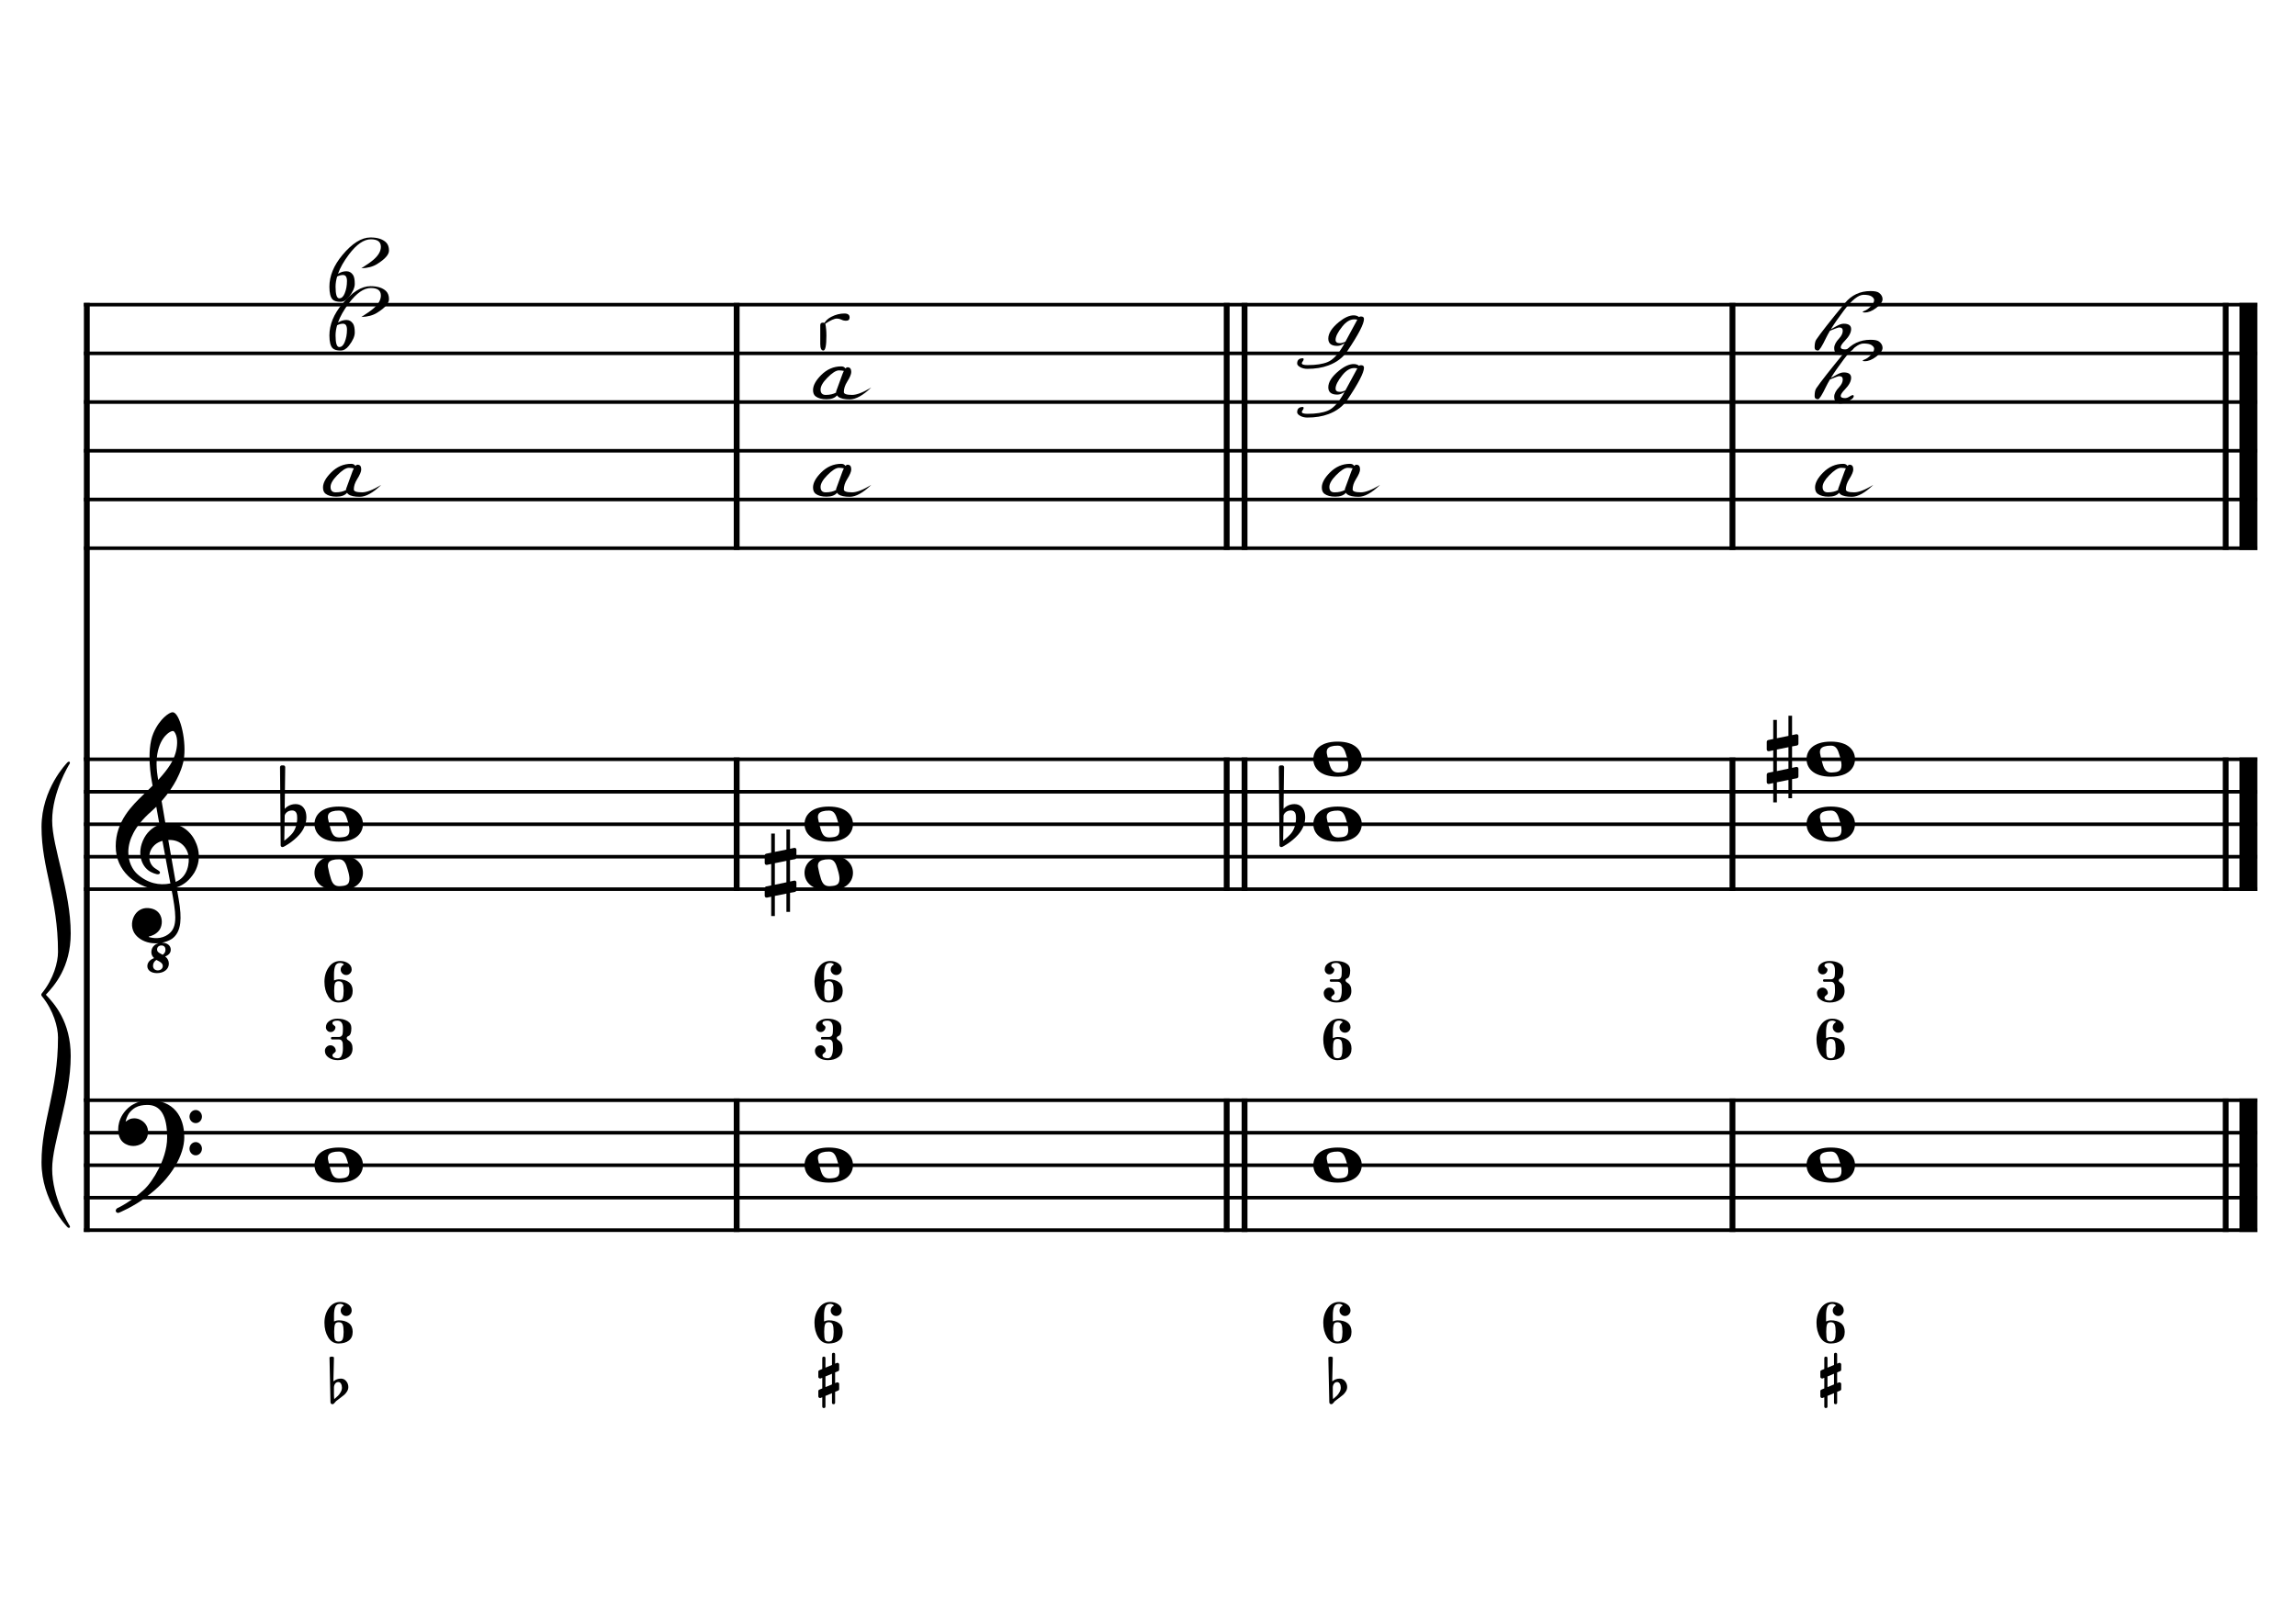 <?xml version="1.0" encoding="UTF-8" standalone="no"?>
<svg width="4209.44px" height="2976.38px" viewBox="0 0 4209.44 2976.38"
 xmlns="http://www.w3.org/2000/svg" xmlns:xlink="http://www.w3.org/1999/xlink" version="1.2" baseProfile="tiny">
<title>CordeRe (6)</title>
<desc>Generated by MuseScore 3.6.2</desc>
<polyline class="StaffLines" fill="none" stroke="#000000" stroke-width="6.55" stroke-linejoin="bevel" points="153.819,558.425 4138.58,558.425"/>
<polyline class="StaffLines" fill="none" stroke="#000000" stroke-width="6.55" stroke-linejoin="bevel" points="153.819,647.717 4138.58,647.717"/>
<polyline class="StaffLines" fill="none" stroke="#000000" stroke-width="6.55" stroke-linejoin="bevel" points="153.819,737.008 4138.58,737.008"/>
<polyline class="StaffLines" fill="none" stroke="#000000" stroke-width="6.55" stroke-linejoin="bevel" points="153.819,826.299 4138.58,826.299"/>
<polyline class="StaffLines" fill="none" stroke="#000000" stroke-width="6.55" stroke-linejoin="bevel" points="153.819,915.591 4138.58,915.591"/>
<polyline class="StaffLines" fill="none" stroke="#000000" stroke-width="6.55" stroke-linejoin="bevel" points="153.819,1004.88 4138.58,1004.88"/>
<polyline class="StaffLines" fill="none" stroke="#000000" stroke-width="6.55" stroke-linejoin="bevel" points="153.819,1391.81 4138.58,1391.81"/>
<polyline class="StaffLines" fill="none" stroke="#000000" stroke-width="6.55" stroke-linejoin="bevel" points="153.819,1451.34 4138.58,1451.34"/>
<polyline class="StaffLines" fill="none" stroke="#000000" stroke-width="6.55" stroke-linejoin="bevel" points="153.819,1510.87 4138.58,1510.87"/>
<polyline class="StaffLines" fill="none" stroke="#000000" stroke-width="6.55" stroke-linejoin="bevel" points="153.819,1570.39 4138.58,1570.39"/>
<polyline class="StaffLines" fill="none" stroke="#000000" stroke-width="6.55" stroke-linejoin="bevel" points="153.819,1629.92 4138.58,1629.92"/>
<polyline class="StaffLines" fill="none" stroke="#000000" stroke-width="6.55" stroke-linejoin="bevel" points="153.819,2016.85 4138.58,2016.85"/>
<polyline class="StaffLines" fill="none" stroke="#000000" stroke-width="6.55" stroke-linejoin="bevel" points="153.819,2076.38 4138.58,2076.38"/>
<polyline class="StaffLines" fill="none" stroke="#000000" stroke-width="6.55" stroke-linejoin="bevel" points="153.819,2135.91 4138.58,2135.91"/>
<polyline class="StaffLines" fill="none" stroke="#000000" stroke-width="6.55" stroke-linejoin="bevel" points="153.819,2195.43 4138.58,2195.43"/>
<polyline class="StaffLines" fill="none" stroke="#000000" stroke-width="6.55" stroke-linejoin="bevel" points="153.819,2254.96 4138.58,2254.96"/>
<polyline class="BarLine" fill="none" stroke="#000000" stroke-width="10.71" stroke-linejoin="bevel" points="159.176,2013.58 159.176,2258.23"/>
<polyline class="BarLine" fill="none" stroke="#000000" stroke-width="10.71" stroke-linejoin="bevel" points="1350.59,2013.58 1350.59,2258.23"/>
<polyline class="BarLine" fill="none" stroke="#000000" stroke-width="10.71" stroke-linejoin="bevel" points="2249,2013.58 2249,2258.23"/>
<polyline class="BarLine" fill="none" stroke="#000000" stroke-width="10.71" stroke-linejoin="bevel" points="2281.74,2013.58 2281.74,2258.23"/>
<polyline class="BarLine" fill="none" stroke="#000000" stroke-width="10.71" stroke-linejoin="bevel" points="3176.25,2013.58 3176.25,2258.23"/>
<polyline class="BarLine" fill="none" stroke="#000000" stroke-width="10.71" stroke-linejoin="bevel" points="4080.54,2013.58 4080.54,2258.23"/>
<polyline class="BarLine" fill="none" stroke="#000000" stroke-width="32.74" stroke-linejoin="bevel" points="4122.21,2013.58 4122.21,2258.23"/>
<polyline class="BarLine" fill="none" stroke="#000000" stroke-width="10.71" stroke-linejoin="bevel" points="159.176,1388.54 159.176,2016.85"/>
<polyline class="BarLine" fill="none" stroke="#000000" stroke-width="10.71" stroke-linejoin="bevel" points="1350.59,1388.54 1350.59,1633.2"/>
<polyline class="BarLine" fill="none" stroke="#000000" stroke-width="10.71" stroke-linejoin="bevel" points="2249,1388.54 2249,1633.2"/>
<polyline class="BarLine" fill="none" stroke="#000000" stroke-width="10.71" stroke-linejoin="bevel" points="2281.74,1388.54 2281.74,1633.2"/>
<polyline class="BarLine" fill="none" stroke="#000000" stroke-width="10.71" stroke-linejoin="bevel" points="3176.25,1388.54 3176.25,1633.2"/>
<polyline class="BarLine" fill="none" stroke="#000000" stroke-width="10.71" stroke-linejoin="bevel" points="4080.54,1388.54 4080.54,1633.2"/>
<polyline class="BarLine" fill="none" stroke="#000000" stroke-width="32.74" stroke-linejoin="bevel" points="4122.21,1388.54 4122.21,1633.2"/>
<polyline class="BarLine" fill="none" stroke="#000000" stroke-width="10.71" stroke-linejoin="bevel" points="159.176,555.151 159.176,1391.81"/>
<polyline class="BarLine" fill="none" stroke="#000000" stroke-width="10.71" stroke-linejoin="bevel" points="1350.59,555.151 1350.59,1008.16"/>
<polyline class="BarLine" fill="none" stroke="#000000" stroke-width="10.71" stroke-linejoin="bevel" points="2249,555.151 2249,1008.16"/>
<polyline class="BarLine" fill="none" stroke="#000000" stroke-width="10.71" stroke-linejoin="bevel" points="2281.74,555.151 2281.74,1008.16"/>
<polyline class="BarLine" fill="none" stroke="#000000" stroke-width="10.71" stroke-linejoin="bevel" points="3176.25,555.151 3176.25,1008.16"/>
<polyline class="BarLine" fill="none" stroke="#000000" stroke-width="10.71" stroke-linejoin="bevel" points="4080.54,555.151 4080.54,1008.16"/>
<polyline class="BarLine" fill="none" stroke="#000000" stroke-width="32.74" stroke-linejoin="bevel" points="4122.21,555.151 4122.21,1008.16"/>
<path class="Accidental" transform="matrix(2.381,0,0,2.381,513.384,1510.87)" d="M20.1,-7.9 C19.5,-11.8 17.1,-15.5 12,-15.5 C7,-15.5 4.1,-12.4 3.6,-11.8 L4,-43.9 C4,-44.7 3.4,-45.3 2.6,-45.3 L1.4,-45.3 C0.6,-45.3 0,-44.7 0,-43.9 L0.5,16.2 C0.5,17 1.1,17.6 1.9,17.6 C2.1,17.6 2.5,17.5 2.7,17.4 C3.1,17.2 9.6,14 15,7.9 C18.8,3.6 20.3,-1.3 20.3,-5.4 C20.3,-6.3 20.2,-7.1 20.1,-7.9 M13.2,-4 C13.2,-2.5 12.8,2.1 10.3,5.9 C8.6,8.5 5.2,11.2 3.3,12.7 L3.6,-6.8 C3.8,-7.7 5.3,-10.6 9.3,-10.6 C12.9,-10.6 13.2,-7.2 13.2,-5.1 L13.2,-4 "/>
<path class="Accidental" transform="matrix(2.381,0,0,2.381,1402.02,1600.16)" d="M23.3,-10.6 C23.9,-10.7 24.4,-11.4 24.4,-12 L24.4,-17.9 C24.4,-18.7 23.8,-19.3 23,-19.3 L22.8,-19.3 L19.5,-18.6 L19.5,-33.5 L16.7,-33.5 L16.7,-18 L7.8,-16.2 L7.8,-30.3 L5,-30.3 L5,-15.6 L1.1,-14.8 C0.5,-14.7 0,-14 0,-13.4 L0,-13.2 L0,-7.4 L0,-7.6 C0,-6.8 0.6,-6.2 1.4,-6.2 L1.7,-6.2 L5,-6.9 L5,9.6 L1.1,10.4 C0.5,10.5 0,11.2 0,11.8 L0,17.6 C0,18.4 0.6,19 1.4,19 L1.7,19 L5,18.3 L5,33.2 L7.8,33.2 L7.8,17.7 L16.7,15.9 L16.7,30 L19.5,30 L19.5,15.3 L23.3,14.6 C23.9,14.5 24.4,13.8 24.4,13.2 L24.4,7.3 C24.4,6.5 23.8,5.9 23,5.9 L22.8,5.9 L19.5,6.6 L19.5,-9.9 L23.3,-10.6 M7.8,9.1 L7.8,-7.5 L16.7,-9.3 L16.7,7.2 L7.8,9.1 "/>
<path class="Accidental" transform="matrix(2.381,0,0,2.381,2344.6,1510.87)" d="M20.1,-7.9 C19.5,-11.8 17.1,-15.5 12,-15.5 C7,-15.5 4.1,-12.4 3.6,-11.8 L4,-43.9 C4,-44.7 3.4,-45.3 2.6,-45.3 L1.4,-45.3 C0.6,-45.3 0,-44.7 0,-43.9 L0.5,16.2 C0.5,17 1.1,17.6 1.9,17.6 C2.1,17.6 2.5,17.5 2.7,17.4 C3.1,17.2 9.6,14 15,7.9 C18.8,3.6 20.3,-1.3 20.3,-5.4 C20.3,-6.3 20.2,-7.1 20.1,-7.9 M13.2,-4 C13.2,-2.5 12.8,2.1 10.3,5.9 C8.6,8.5 5.2,11.2 3.3,12.7 L3.6,-6.8 C3.8,-7.7 5.3,-10.6 9.3,-10.6 C12.9,-10.6 13.2,-7.2 13.2,-5.1 L13.2,-4 "/>
<path class="Accidental" transform="matrix(2.381,0,0,2.381,3239.12,1391.81)" d="M23.3,-10.6 C23.9,-10.7 24.4,-11.4 24.4,-12 L24.4,-17.9 C24.4,-18.7 23.8,-19.3 23,-19.3 L22.8,-19.3 L19.5,-18.6 L19.5,-33.5 L16.7,-33.5 L16.7,-18 L7.8,-16.2 L7.8,-30.3 L5,-30.3 L5,-15.6 L1.1,-14.8 C0.5,-14.7 0,-14 0,-13.4 L0,-13.2 L0,-7.4 L0,-7.6 C0,-6.8 0.6,-6.2 1.4,-6.2 L1.7,-6.2 L5,-6.9 L5,9.6 L1.1,10.4 C0.5,10.5 0,11.2 0,11.8 L0,17.6 C0,18.4 0.6,19 1.4,19 L1.7,19 L5,18.3 L5,33.2 L7.8,33.2 L7.8,17.7 L16.7,15.9 L16.7,30 L19.5,30 L19.5,15.3 L23.3,14.6 C23.9,14.5 24.4,13.8 24.4,13.2 L24.4,7.3 C24.4,6.5 23.8,5.9 23,5.9 L22.8,5.9 L19.5,6.6 L19.5,-9.9 L23.3,-10.6 M7.8,9.1 L7.8,-7.5 L16.7,-9.3 L16.7,7.2 L7.8,9.1 "/>
<path class="Note" transform="matrix(2.381,0,0,2.381,576.595,2135.91)" d="M18.7,-13.6 C4.9,-13.6 0,-6.6 0,-0.1 C0,6.4 4.9,13.4 18.7,13.4 C32.5,13.4 37.3,6.4 37.3,-0.1 C37.3,-6.6 32.5,-13.6 18.7,-13.6 M10.4,-4.5 C10.3,-4.9 10.3,-5.3 10.3,-5.7 C10.3,-6.5 10.5,-7.3 10.9,-8 C11.6,-9 12.8,-9.7 14.3,-10 C15.6,-10.3 16.3,-10.5 18.9,-10.5 L19,-10.5 C23,-10.5 24.3,-6.8 25.4,-3 L25.7,-2 C26.5,0.6 26.9,2.8 26.9,4.5 C26.9,5.7 26.7,6.8 26.3,7.6 C25.7,8.7 24.7,9.4 23,9.8 C22.1,10 20.6,10.1 20.6,10.1 C20.1,10.1 19.7,10.2 19.3,10.2 C16.1,10.2 14.1,9 12.7,4.7 C11.5,1 11.3,-0.1 10.4,-4.5"/>
<path class="Note" transform="matrix(2.381,0,0,2.381,1475,2135.91)" d="M18.7,-13.6 C4.9,-13.6 0,-6.6 0,-0.1 C0,6.4 4.9,13.4 18.7,13.4 C32.5,13.4 37.3,6.4 37.3,-0.1 C37.3,-6.6 32.5,-13.6 18.7,-13.6 M10.4,-4.5 C10.3,-4.9 10.3,-5.3 10.3,-5.7 C10.3,-6.5 10.5,-7.3 10.9,-8 C11.6,-9 12.8,-9.7 14.3,-10 C15.6,-10.3 16.3,-10.5 18.9,-10.5 L19,-10.5 C23,-10.5 24.3,-6.8 25.4,-3 L25.7,-2 C26.5,0.6 26.9,2.8 26.9,4.5 C26.9,5.7 26.7,6.8 26.3,7.6 C25.7,8.7 24.7,9.4 23,9.8 C22.1,10 20.6,10.1 20.6,10.1 C20.1,10.1 19.7,10.2 19.3,10.2 C16.1,10.2 14.1,9 12.7,4.7 C11.5,1 11.3,-0.1 10.4,-4.5"/>
<path class="Note" transform="matrix(2.381,0,0,2.381,2407.81,2135.91)" d="M18.7,-13.6 C4.9,-13.6 0,-6.6 0,-0.1 C0,6.4 4.9,13.4 18.7,13.4 C32.5,13.4 37.3,6.4 37.3,-0.1 C37.3,-6.6 32.5,-13.6 18.7,-13.6 M10.4,-4.5 C10.3,-4.9 10.3,-5.3 10.3,-5.7 C10.3,-6.5 10.5,-7.3 10.9,-8 C11.6,-9 12.8,-9.7 14.3,-10 C15.6,-10.3 16.3,-10.5 18.9,-10.5 L19,-10.5 C23,-10.5 24.3,-6.8 25.4,-3 L25.7,-2 C26.5,0.6 26.9,2.8 26.9,4.5 C26.9,5.7 26.7,6.8 26.3,7.6 C25.7,8.7 24.7,9.4 23,9.8 C22.1,10 20.6,10.1 20.6,10.1 C20.1,10.1 19.7,10.2 19.3,10.2 C16.1,10.2 14.1,9 12.7,4.7 C11.5,1 11.3,-0.1 10.4,-4.5"/>
<path class="Note" transform="matrix(2.381,0,0,2.381,3312.1,2135.91)" d="M18.7,-13.6 C4.9,-13.6 0,-6.6 0,-0.1 C0,6.4 4.9,13.4 18.7,13.4 C32.5,13.4 37.3,6.4 37.3,-0.1 C37.3,-6.6 32.5,-13.6 18.7,-13.6 M10.4,-4.5 C10.3,-4.9 10.3,-5.3 10.3,-5.7 C10.3,-6.5 10.5,-7.3 10.9,-8 C11.6,-9 12.8,-9.7 14.3,-10 C15.6,-10.3 16.3,-10.5 18.9,-10.5 L19,-10.5 C23,-10.5 24.3,-6.8 25.4,-3 L25.7,-2 C26.5,0.6 26.9,2.8 26.9,4.5 C26.9,5.7 26.7,6.8 26.3,7.6 C25.7,8.7 24.7,9.4 23,9.8 C22.1,10 20.6,10.1 20.6,10.1 C20.1,10.1 19.7,10.2 19.3,10.2 C16.1,10.2 14.1,9 12.7,4.7 C11.5,1 11.3,-0.1 10.4,-4.5"/>
<path class="Note" transform="matrix(2.381,0,0,2.381,576.595,1600.16)" d="M18.7,-13.6 C4.9,-13.6 0,-6.6 0,-0.1 C0,6.4 4.9,13.4 18.7,13.4 C32.5,13.4 37.3,6.4 37.3,-0.1 C37.3,-6.6 32.5,-13.6 18.7,-13.6 M10.4,-4.5 C10.3,-4.9 10.3,-5.3 10.3,-5.7 C10.3,-6.5 10.5,-7.3 10.9,-8 C11.6,-9 12.8,-9.7 14.3,-10 C15.6,-10.3 16.3,-10.5 18.9,-10.5 L19,-10.5 C23,-10.5 24.3,-6.8 25.4,-3 L25.7,-2 C26.5,0.6 26.9,2.8 26.9,4.5 C26.9,5.7 26.7,6.8 26.3,7.6 C25.7,8.7 24.7,9.4 23,9.8 C22.1,10 20.6,10.1 20.6,10.1 C20.1,10.1 19.7,10.2 19.3,10.2 C16.1,10.2 14.1,9 12.7,4.7 C11.5,1 11.3,-0.1 10.4,-4.5"/>
<path class="Note" transform="matrix(2.381,0,0,2.381,576.595,1510.87)" d="M18.7,-13.6 C4.9,-13.6 0,-6.6 0,-0.1 C0,6.4 4.9,13.4 18.7,13.4 C32.5,13.4 37.3,6.4 37.3,-0.1 C37.3,-6.6 32.5,-13.6 18.7,-13.6 M10.4,-4.5 C10.3,-4.9 10.3,-5.3 10.3,-5.7 C10.3,-6.5 10.5,-7.3 10.9,-8 C11.6,-9 12.8,-9.7 14.3,-10 C15.6,-10.3 16.3,-10.5 18.9,-10.5 L19,-10.5 C23,-10.5 24.3,-6.8 25.4,-3 L25.7,-2 C26.5,0.6 26.9,2.8 26.9,4.5 C26.9,5.7 26.7,6.8 26.3,7.6 C25.7,8.7 24.7,9.4 23,9.8 C22.1,10 20.6,10.1 20.6,10.1 C20.1,10.1 19.7,10.2 19.3,10.2 C16.1,10.2 14.1,9 12.7,4.7 C11.5,1 11.3,-0.1 10.4,-4.5"/>
<path class="Note" transform="matrix(2.381,0,0,2.381,1475,1600.16)" d="M18.7,-13.6 C4.9,-13.6 0,-6.6 0,-0.1 C0,6.4 4.9,13.4 18.7,13.4 C32.5,13.4 37.3,6.4 37.3,-0.1 C37.3,-6.6 32.5,-13.6 18.7,-13.6 M10.4,-4.5 C10.3,-4.9 10.3,-5.3 10.3,-5.7 C10.3,-6.5 10.5,-7.3 10.9,-8 C11.6,-9 12.8,-9.7 14.3,-10 C15.6,-10.3 16.3,-10.5 18.9,-10.5 L19,-10.5 C23,-10.5 24.3,-6.8 25.4,-3 L25.7,-2 C26.5,0.6 26.9,2.8 26.9,4.5 C26.9,5.7 26.7,6.8 26.3,7.6 C25.7,8.7 24.7,9.4 23,9.8 C22.1,10 20.6,10.1 20.6,10.1 C20.1,10.1 19.7,10.2 19.3,10.2 C16.1,10.2 14.1,9 12.7,4.7 C11.5,1 11.3,-0.1 10.4,-4.5"/>
<path class="Note" transform="matrix(2.381,0,0,2.381,1475,1510.87)" d="M18.7,-13.6 C4.9,-13.6 0,-6.6 0,-0.1 C0,6.4 4.9,13.4 18.7,13.4 C32.5,13.4 37.3,6.4 37.3,-0.1 C37.3,-6.6 32.5,-13.6 18.7,-13.6 M10.4,-4.5 C10.3,-4.9 10.3,-5.3 10.3,-5.7 C10.3,-6.5 10.5,-7.3 10.9,-8 C11.6,-9 12.8,-9.7 14.3,-10 C15.6,-10.3 16.3,-10.5 18.9,-10.5 L19,-10.5 C23,-10.5 24.3,-6.8 25.4,-3 L25.7,-2 C26.5,0.6 26.9,2.8 26.9,4.5 C26.9,5.7 26.7,6.8 26.3,7.6 C25.7,8.7 24.7,9.4 23,9.8 C22.1,10 20.6,10.1 20.6,10.1 C20.1,10.1 19.7,10.2 19.3,10.2 C16.1,10.2 14.1,9 12.7,4.7 C11.5,1 11.3,-0.1 10.4,-4.5"/>
<path class="Note" transform="matrix(2.381,0,0,2.381,2407.81,1510.87)" d="M18.7,-13.6 C4.9,-13.6 0,-6.6 0,-0.1 C0,6.4 4.9,13.4 18.7,13.4 C32.5,13.4 37.3,6.4 37.3,-0.1 C37.3,-6.6 32.5,-13.6 18.7,-13.6 M10.4,-4.5 C10.3,-4.9 10.3,-5.3 10.3,-5.7 C10.3,-6.5 10.5,-7.3 10.9,-8 C11.6,-9 12.8,-9.7 14.3,-10 C15.6,-10.3 16.3,-10.5 18.9,-10.5 L19,-10.5 C23,-10.5 24.3,-6.8 25.4,-3 L25.7,-2 C26.5,0.6 26.9,2.8 26.9,4.5 C26.9,5.7 26.7,6.8 26.3,7.6 C25.7,8.7 24.7,9.4 23,9.8 C22.1,10 20.6,10.1 20.6,10.1 C20.1,10.1 19.7,10.2 19.3,10.2 C16.1,10.2 14.1,9 12.7,4.7 C11.5,1 11.3,-0.1 10.4,-4.5"/>
<path class="Note" transform="matrix(2.381,0,0,2.381,2407.81,1391.81)" d="M18.7,-13.6 C4.9,-13.6 0,-6.6 0,-0.1 C0,6.4 4.9,13.4 18.7,13.4 C32.5,13.4 37.3,6.4 37.3,-0.1 C37.3,-6.6 32.5,-13.6 18.7,-13.6 M10.4,-4.5 C10.3,-4.9 10.3,-5.3 10.3,-5.7 C10.3,-6.5 10.5,-7.3 10.9,-8 C11.6,-9 12.8,-9.7 14.3,-10 C15.6,-10.3 16.3,-10.5 18.9,-10.5 L19,-10.5 C23,-10.5 24.3,-6.8 25.4,-3 L25.7,-2 C26.5,0.6 26.9,2.8 26.9,4.5 C26.9,5.7 26.7,6.8 26.3,7.6 C25.7,8.7 24.7,9.4 23,9.8 C22.1,10 20.6,10.1 20.6,10.1 C20.1,10.1 19.7,10.2 19.3,10.2 C16.1,10.2 14.1,9 12.7,4.7 C11.5,1 11.3,-0.1 10.4,-4.5"/>
<path class="Note" transform="matrix(2.381,0,0,2.381,3312.1,1510.87)" d="M18.7,-13.6 C4.9,-13.6 0,-6.6 0,-0.1 C0,6.4 4.9,13.4 18.7,13.4 C32.5,13.4 37.3,6.4 37.3,-0.1 C37.3,-6.6 32.5,-13.6 18.7,-13.6 M10.4,-4.5 C10.3,-4.9 10.3,-5.3 10.3,-5.7 C10.3,-6.5 10.5,-7.3 10.9,-8 C11.6,-9 12.8,-9.7 14.3,-10 C15.6,-10.3 16.3,-10.5 18.9,-10.5 L19,-10.5 C23,-10.5 24.3,-6.8 25.4,-3 L25.7,-2 C26.5,0.6 26.9,2.8 26.9,4.5 C26.9,5.7 26.7,6.8 26.3,7.6 C25.7,8.7 24.7,9.4 23,9.8 C22.1,10 20.6,10.1 20.6,10.1 C20.1,10.1 19.7,10.2 19.3,10.2 C16.1,10.2 14.1,9 12.7,4.7 C11.5,1 11.3,-0.1 10.4,-4.5"/>
<path class="Note" transform="matrix(2.381,0,0,2.381,3312.1,1391.81)" d="M18.7,-13.6 C4.9,-13.6 0,-6.6 0,-0.1 C0,6.4 4.9,13.4 18.7,13.4 C32.5,13.4 37.3,6.4 37.3,-0.1 C37.3,-6.6 32.5,-13.6 18.7,-13.6 M10.4,-4.5 C10.3,-4.9 10.3,-5.3 10.3,-5.7 C10.3,-6.5 10.5,-7.3 10.9,-8 C11.6,-9 12.8,-9.7 14.3,-10 C15.6,-10.3 16.3,-10.5 18.9,-10.5 L19,-10.5 C23,-10.5 24.3,-6.8 25.4,-3 L25.7,-2 C26.5,0.6 26.9,2.8 26.9,4.5 C26.9,5.7 26.7,6.8 26.3,7.6 C25.7,8.7 24.7,9.4 23,9.8 C22.1,10 20.6,10.1 20.6,10.1 C20.1,10.1 19.7,10.2 19.3,10.2 C16.1,10.2 14.1,9 12.7,4.7 C11.5,1 11.3,-0.1 10.4,-4.5"/>
<path class="Note" d="M655.414,851.839 C659.985,851.839 662.27,854.705 662.27,860.438 C662.27,864.467 659.752,870.471 654.717,878.451 C650.688,884.881 648.674,891.157 648.674,897.277 C648.674,900.763 653.748,902.507 663.897,902.507 C672.265,902.507 683.924,897.974 698.877,888.91 C683.847,903.398 670.792,910.641 659.714,910.641 C649.72,910.641 642.747,909.131 638.796,906.109 C637.789,905.334 636.936,904.405 636.239,903.32 C632.365,908.046 625.896,910.409 616.832,910.409 C608.155,910.409 601.492,908.627 596.844,905.063 C593.745,902.662 592.195,898.827 592.195,893.558 C592.195,885.191 597.153,876.049 607.07,866.133 C617.684,855.519 629.964,850.212 643.909,850.212 C647.395,850.212 649.952,851.49 651.579,854.047 C652.896,852.575 654.174,851.839 655.414,851.839 M634.612,898.091 C634.535,897.471 634.496,896.851 634.496,896.231 C634.496,895.921 638.447,885.114 646.349,863.808 C647.124,861.717 647.899,859.935 648.674,858.463 C645.652,857.843 642.669,857.533 639.725,857.533 C634.302,857.533 627.097,862.143 618.11,871.362 C610.053,879.574 606.024,886.663 606.024,892.629 C606.024,899.214 609.162,902.507 615.437,902.507 C623.03,902.507 629.421,901.035 634.612,898.091"/>
<path class="Note" d="M662.503,581.059 C672.962,574.474 680.554,569.09 685.28,564.906 C693.957,557.236 698.296,549.489 698.296,541.664 C698.296,532.522 692.175,527.951 679.934,527.951 C667.074,527.951 653.671,537.209 639.725,555.725 C630.274,568.276 623.572,580.13 619.621,591.286 C624.502,588.11 629.654,586.521 635.077,586.521 C640.19,586.521 644.258,588.807 647.279,593.378 C649.371,596.554 650.417,601.977 650.417,609.647 C650.417,616.542 646.776,624.638 639.493,633.935 C635,639.668 630.002,642.535 624.502,642.535 C617.529,642.535 612.648,641.14 609.859,638.351 C605.908,634.4 603.932,626.575 603.932,614.877 C603.932,595.198 611.874,575.83 627.756,556.771 C645.652,535.311 662.813,524.581 679.237,524.581 C691.943,524.581 701.433,527.564 707.709,533.529 C711.35,537.015 713.171,542.051 713.171,548.637 C713.171,555.997 705.927,564.209 691.439,573.273 C683.847,578.077 674.201,580.672 662.503,581.059 M618.11,596.167 C616.173,602.675 615.205,608.911 615.205,614.877 C615.205,629.055 617.452,636.143 621.945,636.143 C626.206,636.143 629.538,633.122 631.939,627.079 C634.728,620.261 636.123,612.707 636.123,604.418 C636.123,597.058 633.682,593.378 628.802,593.378 C625.393,593.378 621.829,594.307 618.11,596.167"/>
<path class="Note" d="M662.503,491.768 C672.962,485.183 680.554,479.798 685.28,475.615 C693.957,467.945 698.296,460.197 698.296,452.373 C698.296,443.231 692.175,438.66 679.934,438.66 C667.074,438.66 653.671,447.918 639.725,466.434 C630.274,478.985 623.572,490.838 619.621,501.995 C624.502,498.818 629.654,497.23 635.077,497.23 C640.19,497.23 644.258,499.515 647.279,504.086 C649.371,507.263 650.417,512.686 650.417,520.356 C650.417,527.251 646.776,535.347 639.493,544.644 C635,550.377 630.002,553.244 624.502,553.244 C617.529,553.244 612.648,551.849 609.859,549.06 C605.908,545.109 603.932,537.284 603.932,525.585 C603.932,505.907 611.874,486.539 627.756,467.48 C645.652,446.02 662.813,435.29 679.237,435.29 C691.943,435.29 701.433,438.272 707.709,444.238 C711.35,447.724 713.171,452.76 713.171,459.345 C713.171,466.705 705.927,474.917 691.439,483.982 C683.847,488.785 674.201,491.381 662.503,491.768 M618.11,506.875 C616.173,513.383 615.205,519.62 615.205,525.585 C615.205,539.763 617.452,546.852 621.945,546.852 C626.206,546.852 629.538,543.831 631.939,537.788 C634.728,530.97 636.123,523.416 636.123,515.126 C636.123,507.766 633.682,504.086 628.802,504.086 C625.393,504.086 621.829,505.016 618.11,506.875"/>
<path class="Note" d="M1553.82,851.839 C1558.39,851.839 1560.67,854.705 1560.67,860.438 C1560.67,864.467 1558.15,870.471 1553.12,878.451 C1549.09,884.881 1547.08,891.157 1547.08,897.277 C1547.08,900.763 1552.15,902.507 1562.3,902.507 C1570.67,902.507 1582.33,897.974 1597.28,888.91 C1582.25,903.398 1569.19,910.641 1558.12,910.641 C1548.12,910.641 1541.15,909.131 1537.2,906.109 C1536.19,905.334 1535.34,904.405 1534.64,903.32 C1530.77,908.046 1524.3,910.409 1515.23,910.409 C1506.56,910.409 1499.89,908.627 1495.25,905.063 C1492.15,902.662 1490.6,898.827 1490.6,893.558 C1490.6,885.191 1495.56,876.049 1505.47,866.133 C1516.09,855.519 1528.37,850.212 1542.31,850.212 C1545.8,850.212 1548.35,851.49 1549.98,854.047 C1551.3,852.575 1552.58,851.839 1553.82,851.839 M1533.01,898.091 C1532.94,897.471 1532.9,896.851 1532.9,896.231 C1532.9,895.921 1536.85,885.114 1544.75,863.808 C1545.53,861.717 1546.3,859.935 1547.08,858.463 C1544.05,857.843 1541.07,857.533 1538.13,857.533 C1532.7,857.533 1525.5,862.143 1516.51,871.362 C1508.46,879.574 1504.43,886.663 1504.43,892.629 C1504.43,899.214 1507.56,902.507 1513.84,902.507 C1521.43,902.507 1527.82,901.035 1533.01,898.091"/>
<path class="Note" d="M1509.54,642.535 C1505.74,642.535 1503.85,638.468 1503.85,630.333 L1503.85,596.283 C1503.85,593.029 1505.43,591.402 1508.61,591.402 C1510,591.402 1511.05,591.518 1511.75,591.751 C1514.23,587.412 1518.29,583.771 1523.95,580.827 C1531.85,576.721 1539.87,574.668 1548.01,574.668 C1554.44,574.668 1557.65,577.069 1557.65,581.873 C1557.65,585.902 1555.48,587.916 1551.14,587.916 C1548.04,587.916 1545.1,587.219 1542.31,585.824 C1539.83,584.584 1537.2,583.965 1534.41,583.965 C1529.61,583.965 1522.52,587.102 1513.14,593.378 C1514.46,599.653 1515.12,606.974 1515.12,615.342 C1515.12,633.471 1513.26,642.535 1509.54,642.535"/>
<path class="Note" d="M1553.82,673.256 C1558.39,673.256 1560.67,676.123 1560.67,681.856 C1560.67,685.884 1558.15,691.888 1553.12,699.868 C1549.09,706.299 1547.08,712.574 1547.08,718.694 C1547.08,722.181 1552.15,723.924 1562.3,723.924 C1570.67,723.924 1582.33,719.392 1597.28,710.327 C1582.25,724.815 1569.19,732.059 1558.12,732.059 C1548.12,732.059 1541.15,730.548 1537.2,727.527 C1536.19,726.752 1535.34,725.822 1534.64,724.737 C1530.77,729.463 1524.3,731.826 1515.23,731.826 C1506.56,731.826 1499.89,730.044 1495.25,726.481 C1492.15,724.079 1490.6,720.244 1490.6,714.976 C1490.6,706.609 1495.56,697.467 1505.47,687.55 C1516.09,676.936 1528.37,671.629 1542.31,671.629 C1545.8,671.629 1548.35,672.907 1549.98,675.464 C1551.3,673.992 1552.58,673.256 1553.82,673.256 M1533.01,719.508 C1532.94,718.888 1532.9,718.268 1532.9,717.649 C1532.9,717.339 1536.85,706.531 1544.75,685.226 C1545.53,683.134 1546.3,681.352 1547.08,679.88 C1544.05,679.26 1541.07,678.95 1538.13,678.95 C1532.7,678.95 1525.5,683.56 1516.51,692.779 C1508.46,700.992 1504.43,708.081 1504.43,714.046 C1504.43,720.631 1507.56,723.924 1513.84,723.924 C1521.43,723.924 1527.82,722.452 1533.01,719.508"/>
<path class="Note" d="M2486.63,851.839 C2491.2,851.839 2493.49,854.705 2493.49,860.438 C2493.49,864.467 2490.97,870.471 2485.94,878.451 C2481.91,884.881 2479.89,891.157 2479.89,897.277 C2479.89,900.763 2484.97,902.507 2495.12,902.507 C2503.48,902.507 2515.14,897.974 2530.1,888.91 C2515.07,903.398 2502.01,910.641 2490.93,910.641 C2480.94,910.641 2473.97,909.131 2470.01,906.109 C2469.01,905.334 2468.16,904.405 2467.46,903.32 C2463.58,908.046 2457.12,910.409 2448.05,910.409 C2439.37,910.409 2432.71,908.627 2428.06,905.063 C2424.96,902.662 2423.41,898.827 2423.41,893.558 C2423.41,885.191 2428.37,876.049 2438.29,866.133 C2448.9,855.519 2461.18,850.212 2475.13,850.212 C2478.61,850.212 2481.17,851.49 2482.8,854.047 C2484.11,852.575 2485.39,851.839 2486.63,851.839 M2465.83,898.091 C2465.75,897.471 2465.71,896.851 2465.71,896.231 C2465.71,895.921 2469.67,885.114 2477.57,863.808 C2478.34,861.717 2479.12,859.935 2479.89,858.463 C2476.87,857.843 2473.89,857.533 2470.94,857.533 C2465.52,857.533 2458.32,862.143 2449.33,871.362 C2441.27,879.574 2437.24,886.663 2437.24,892.629 C2437.24,899.214 2440.38,902.507 2446.66,902.507 C2454.25,902.507 2460.64,901.035 2465.83,898.091"/>
<path class="Note" d="M2500.69,584.778 C2500.69,593.688 2490.55,613.25 2470.25,643.465 C2462.19,655.473 2450.61,664.266 2435.5,669.845 C2424.34,674.028 2411.44,676.12 2396.8,676.12 C2392.08,676.12 2387.89,675.152 2384.25,673.215 C2380.22,671.123 2378.21,668.837 2378.21,666.358 C2378.21,659.928 2381.66,656.713 2388.55,656.713 C2389.56,656.713 2390.06,657.332 2390.06,658.572 C2390.06,659.657 2389.56,660.858 2388.55,662.175 C2387.31,663.802 2386.69,665.002 2386.69,665.777 C2386.69,668.101 2390.18,669.263 2397.15,669.263 C2412.8,669.263 2425.16,667.365 2434.22,663.569 C2443.67,659.695 2453.09,649.818 2462.46,633.935 L2465.13,628.938 C2460.64,632.347 2456.19,634.052 2451.77,634.052 C2440.77,634.052 2435.27,629.597 2435.27,620.687 C2435.27,611.081 2441.74,600.97 2454.67,590.356 C2464.82,582.144 2473.85,578.038 2481.75,578.038 C2485.7,578.038 2489,579.084 2491.63,581.176 C2492.56,580.478 2493.72,580.13 2495.12,580.13 C2498.84,580.13 2500.69,581.679 2500.69,584.778 M2466.53,626.498 L2488.49,585.94 C2486.79,585.553 2484.89,585.359 2482.8,585.359 C2475.28,585.359 2468,589.736 2460.95,598.491 C2452.74,608.718 2448.63,616.891 2448.63,623.012 C2448.63,627.04 2451.3,629.055 2456.65,629.055 C2459.21,629.055 2462.5,628.202 2466.53,626.498"/>
<path class="Note" d="M2500.69,674.069 C2500.69,682.979 2490.55,702.541 2470.25,732.756 C2462.19,744.764 2450.61,753.558 2435.5,759.136 C2424.34,763.319 2411.44,765.411 2396.8,765.411 C2392.08,765.411 2387.89,764.443 2384.25,762.506 C2380.22,760.414 2378.21,758.129 2378.21,755.65 C2378.21,749.219 2381.66,746.004 2388.55,746.004 C2389.56,746.004 2390.06,746.624 2390.06,747.863 C2390.06,748.948 2389.56,750.149 2388.55,751.466 C2387.31,753.093 2386.69,754.294 2386.69,755.068 C2386.69,757.393 2390.18,758.555 2397.15,758.555 C2412.8,758.555 2425.16,756.657 2434.22,752.86 C2443.67,748.987 2453.09,739.109 2462.46,723.227 L2465.13,718.23 C2460.64,721.638 2456.19,723.343 2451.77,723.343 C2440.77,723.343 2435.27,718.888 2435.27,709.979 C2435.27,700.372 2441.74,690.262 2454.67,679.648 C2464.82,671.435 2473.85,667.329 2481.75,667.329 C2485.7,667.329 2489,668.375 2491.63,670.467 C2492.56,669.77 2493.72,669.421 2495.12,669.421 C2498.84,669.421 2500.69,670.971 2500.69,674.069 M2466.53,715.789 L2488.49,675.232 C2486.79,674.844 2484.89,674.651 2482.8,674.651 C2475.28,674.651 2468,679.028 2460.95,687.782 C2452.74,698.009 2448.63,706.182 2448.63,712.303 C2448.63,716.332 2451.3,718.346 2456.65,718.346 C2459.21,718.346 2462.5,717.494 2466.53,715.789"/>
<path class="Note" d="M3390.92,851.839 C3395.49,851.839 3397.77,854.705 3397.77,860.438 C3397.77,864.467 3395.26,870.471 3390.22,878.451 C3386.19,884.881 3384.18,891.157 3384.18,897.277 C3384.18,900.763 3389.25,902.507 3399.4,902.507 C3407.77,902.507 3419.43,897.974 3434.38,888.91 C3419.35,903.398 3406.3,910.641 3395.22,910.641 C3385.22,910.641 3378.25,909.131 3374.3,906.109 C3373.29,905.334 3372.44,904.405 3371.74,903.32 C3367.87,908.046 3361.4,910.409 3352.34,910.409 C3343.66,910.409 3337,908.627 3332.35,905.063 C3329.25,902.662 3327.7,898.827 3327.7,893.558 C3327.7,885.191 3332.66,876.049 3342.57,866.133 C3353.19,855.519 3365.47,850.212 3379.41,850.212 C3382.9,850.212 3385.46,851.49 3387.08,854.047 C3388.4,852.575 3389.68,851.839 3390.92,851.839 M3370.12,898.091 C3370.04,897.471 3370,896.851 3370,896.231 C3370,895.921 3373.95,885.114 3381.85,863.808 C3382.63,861.717 3383.4,859.935 3384.18,858.463 C3381.16,857.843 3378.17,857.533 3375.23,857.533 C3369.81,857.533 3362.6,862.143 3353.61,871.362 C3345.56,879.574 3341.53,886.663 3341.53,892.629 C3341.53,899.214 3344.67,902.507 3350.94,902.507 C3358.53,902.507 3364.92,901.035 3370.12,898.091"/>
<path class="Note" d="M3333.16,642.535 C3328.98,642.535 3326.89,640.637 3326.89,636.841 C3326.89,630.41 3327.85,625.684 3329.79,622.663 C3337.85,610.732 3355.36,588.419 3382.32,555.725 C3394.48,540.928 3410.17,533.529 3429.38,533.529 C3436.82,533.529 3441.97,534.575 3444.84,536.667 C3449.26,539.921 3451.46,543.833 3451.46,548.404 C3451.46,553.207 3447.59,558.553 3439.84,564.441 C3432.48,570.019 3425.51,572.808 3418.92,572.808 C3416.37,572.808 3415.09,572.537 3415.09,571.995 C3415.09,571.22 3416.33,570.407 3418.81,569.555 C3422.14,568.315 3425.7,565.797 3429.5,562.001 C3433.84,557.585 3436.01,553.595 3436.01,550.031 C3436.01,547.629 3434.34,545.344 3431.01,543.175 C3428.07,541.315 3423.3,540.386 3416.72,540.386 C3407.11,540.386 3394.98,550.07 3380.34,569.438 C3370.58,582.376 3362.68,593.765 3356.64,603.604 C3359.58,601.977 3363.1,600.002 3367.21,597.678 C3372.25,594.811 3376.58,593.378 3380.23,593.378 C3389.29,593.378 3393.82,596.632 3393.82,603.139 C3393.82,609.57 3390.1,616.62 3382.67,624.29 C3377.4,629.713 3374.76,633.742 3374.76,636.376 C3374.76,639.087 3377.4,640.443 3382.67,640.443 C3385.3,640.443 3388.01,639.513 3390.8,637.654 C3393.59,635.872 3395.64,634.981 3396.96,634.981 C3398.04,634.981 3398.59,635.679 3398.59,637.073 C3398.59,639.32 3396.42,641.683 3392.08,644.162 C3384.8,648.346 3378.95,650.437 3374.53,650.437 C3366.71,650.437 3362.79,646.254 3362.79,637.887 C3362.79,632.618 3365.82,626.769 3371.86,620.339 C3376.27,615.613 3378.48,610.926 3378.48,606.277 C3378.48,602.249 3376.31,600.234 3371.97,600.234 C3370.27,600.234 3364.61,602.249 3355.01,606.277 C3352.14,611.081 3349.74,615.497 3347.8,619.525 C3340.44,634.865 3335.56,642.535 3333.16,642.535"/>
<path class="Note" d="M3333.16,731.826 C3328.98,731.826 3326.89,729.928 3326.89,726.132 C3326.89,719.702 3327.85,714.976 3329.79,711.954 C3337.85,700.023 3355.36,677.711 3382.32,645.017 C3394.48,630.219 3410.17,622.82 3429.38,622.82 C3436.82,622.82 3441.97,623.866 3444.84,625.958 C3449.26,629.212 3451.46,633.124 3451.46,637.695 C3451.46,642.499 3447.59,647.845 3439.84,653.733 C3432.48,659.311 3425.51,662.1 3418.92,662.1 C3416.37,662.1 3415.09,661.829 3415.09,661.286 C3415.09,660.512 3416.33,659.698 3418.81,658.846 C3422.14,657.606 3425.7,655.088 3429.5,651.292 C3433.84,646.876 3436.01,642.886 3436.01,639.322 C3436.01,636.921 3434.34,634.635 3431.01,632.466 C3428.07,630.607 3423.3,629.677 3416.72,629.677 C3407.11,629.677 3394.98,639.361 3380.34,658.73 C3370.58,671.668 3362.68,683.056 3356.64,692.896 C3359.58,691.269 3363.1,689.293 3367.21,686.969 C3372.25,684.102 3376.58,682.669 3380.23,682.669 C3389.29,682.669 3393.82,685.923 3393.82,692.431 C3393.82,698.861 3390.1,705.911 3382.67,713.581 C3377.4,719.004 3374.76,723.033 3374.76,725.667 C3374.76,728.379 3377.4,729.735 3382.67,729.735 C3385.3,729.735 3388.01,728.805 3390.8,726.945 C3393.59,725.164 3395.64,724.273 3396.96,724.273 C3398.04,724.273 3398.59,724.97 3398.59,726.364 C3398.59,728.611 3396.42,730.974 3392.08,733.453 C3384.8,737.637 3378.95,739.729 3374.53,739.729 C3366.71,739.729 3362.79,735.545 3362.79,727.178 C3362.79,721.91 3365.82,716.06 3371.86,709.63 C3376.27,704.904 3378.48,700.217 3378.48,695.568 C3378.48,691.54 3376.31,689.526 3371.97,689.526 C3370.27,689.526 3364.61,691.54 3355.01,695.568 C3352.14,700.372 3349.74,704.788 3347.8,708.817 C3340.44,724.156 3335.56,731.826 3333.16,731.826"/>
<path class="Clef" transform="matrix(2.381,0,0,2.381,212.156,2076.38)" d="M25.4,-25.1 C17.8,-25.1 11.7,-20.7 11.6,-20.7 C5.8,-16.4 3.5,-11.3 2.6,-7.8 C2.1,-6 1.9,-4.2 1.9,-2.5 C1.9,-0.1 2.3,2.1 3.2,4 C4.4,6.7 6.7,8.6 9.7,9.6 C10.9,10 12.2,10.2 13.5,10.2 C15.7,10.2 18,9.6 19.9,8.5 C23,6.8 24.9,3.2 24.9,-0.7 C24.9,-4.2 23.1,-7.4 20.1,-9.3 C18,-10.7 16,-11.1 14.3,-11.1 C13.1,-11.1 12,-10.9 11.1,-10.6 C10.1,-10.2 8.4,-9.2 7.6,-8.5 C7.9,-10.4 9.1,-13.3 10.2,-14.9 C11.3,-16.5 13.5,-18.5 15.2,-19.4 C17.7,-20.8 20.9,-21.4 24.4,-21.4 C34.6,-21.4 39.6,-13.2 39.6,3.6 C39.6,12.9 36.1,21.8 33.1,27.7 C29.8,34.3 25.4,40.6 21.5,44.1 C11.1,53.6 1.3,58.1 1.2,58.1 C1.2,58.1 -0.3,59 0.1,60.5 C0.4,61.5 1.3,61.7 1.9,61.7 C2,61.7 2.3,61.6 2.4,61.6 C2.5,61.6 13.9,56.9 23,49.8 C28.1,46.1 32.7,42.1 36.7,37.8 C40.3,33.9 43.4,29.7 45.9,25.5 C50.3,18 52.8,10.2 52.8,3.5 C52.8,-4.8 50.6,-11.7 46.5,-16.6 C41.8,-22.2 34.7,-25.1 25.4,-25.1 M56.8,-12.4 C56.8,-9.6 59,-7.4 61.6,-7.4 C64.2,-7.4 66.4,-9.6 66.4,-12.4 C66.4,-15.2 64.2,-17.5 61.6,-17.5 C59,-17.5 56.8,-15.2 56.8,-12.4 M56.8,12.3 C56.8,15.1 59,17.4 61.6,17.4 C64.2,17.4 66.4,15.1 66.4,12.3 C66.4,9.5 64.2,7.2 61.6,7.2 C59,7.2 56.8,9.5 56.8,12.3"/>
<path class="Clef" transform="matrix(2.381,0,0,2.381,212.156,1570.39)" d="M63.37,-5.89 C62.14,-11.32 59.5,-15.14 58.72,-16.18 C55.53,-20.45 51.52,-23.3 46.83,-24.65 C43.72,-25.54 40.72,-25.65 38.3,-25.47 C37.26,-31.48 36.26,-37.36 35.35,-42.81 C40.79,-48.97 44.42,-54.77 46.69,-59.07 C50.16,-65.65 51.31,-70.23 51.36,-70.43 C53.08,-75.64 53.44,-83.34 52.34,-91.55 C51.33,-99.1 49.24,-105.81 46.89,-109.06 C45.86,-110.49 44.81,-111.22 43.77,-111.22 C42.55,-111.22 40.04,-109.98 37.15,-107.21 C34.85,-105.01 31.58,-101.12 29.02,-95.11 C26.02,-88.05 25.81,-78.56 26.16,-71.84 C26.54,-64.57 27.65,-58.88 27.66,-58.83 C27.68,-58.74 27.94,-57.24 28.39,-54.67 C28.16,-54.44 27.92,-54.22 27.67,-53.98 C26.63,-52.98 25.44,-51.84 24.06,-50.46 C23.2,-49.6 22.25,-48.69 21.25,-47.72 C12.79,-39.57 0,-27.25 0,-8.1 C0,-3.4 0.9,1.02 2.68,5.03 C4.27,8.63 6.57,11.91 9.5,14.78 C17.23,22.33 27.82,25.54 34.88,25.38 C37.83,25.31 40.46,25.07 42.85,24.62 C44.68,34.22 45.82,41.25 45.86,46.59 C45.9,53.1 44.25,57.07 40.35,59.84 C37.92,61.57 35.11,62.52 32.01,62.67 C29.42,62.79 27.16,62.32 25.73,61.91 L25.72,61.91 C25.72,61.91 25.43,61.83 25.42,61.63 C25.41,61.45 25.76,61.4 25.77,61.4 L25.79,61.4 C27.71,60.96 31.28,59.73 33.64,56.43 C35.44,53.91 36.31,49.29 34.47,45.35 C33.36,42.96 30.85,40.01 25.23,39.56 C22.74,39.36 20.47,39.87 18.47,41.07 C16.66,42.15 15.16,43.79 14.11,45.79 C11.65,50.49 12.11,56.22 15.24,60.06 C18.2,63.68 22.82,65.99 28.25,66.57 C29.1,66.66 29.95,66.7 30.8,66.7 C31.51,66.7 32.22,66.67 32.92,66.61 C31.72,66.94 30.64,67.49 29.77,68.25 C28.28,69.54 27.44,71.38 27.44,73.41 C27.44,75.28 28.06,76.65 29.55,78.04 C28.41,78.5 27.55,78.98 26.79,79.56 C25.25,80.73 24.34,82.46 24.34,84.19 C24.34,87.45 27.3,89.63 31.72,89.63 C37.13,89.63 40.91,86.63 40.91,82.35 C40.91,80.12 39.91,78.18 38.08,76.83 C41.01,75.62 42.37,73.94 42.37,71.56 C42.39,70.05 41.69,68.61 40.49,67.69 C39.28,66.74 37.62,66.24 35.69,66.24 L35.51,66.24 C38.28,65.7 40.92,64.7 43.21,63.28 C46.87,60.71 48.99,56.73 49.67,51.1 C50.23,46.46 49.84,40.55 48.44,32.48 C48.08,30.39 47.54,27.36 46.88,23.6 C52.63,21.68 56.79,18.11 60.56,12.26 C63.85,6.52 64.8,0.42 63.37,-5.89 M32.39,87.54 C30.19,87.54 28.73,86.12 28.73,84.01 C28.73,82.11 29.65,80.5 31.32,79.47 C31.68,79.66 31.77,79.71 32.11,79.88 C33.3,80.48 33.3,80.48 33.55,80.63 L33.56,80.64 C35.47,81.73 36.25,82.76 36.25,84.18 C36.24,86.09 34.59,87.54 32.39,87.54 M38.31,71.63 C38.31,73.27 37.73,74.34 36.18,75.53 C34.74,74.78 34.35,74.56 33.98,74.34 L33.88,74.28 C32.33,73.34 31.85,72.66 31.85,71.4 C31.85,69.6 33.23,68.34 35.19,68.34 C37.17,68.35 38.31,69.55 38.31,71.63 M33.15,-83.81 C34.93,-89.55 37.67,-92.8 39.66,-94.53 C41.41,-96.05 43.06,-96.76 43.98,-96.76 C44.12,-96.76 44.24,-96.74 44.34,-96.71 C44.8,-96.57 45.33,-96 45.8,-95.13 C48.11,-90.84 47.37,-84.13 46.03,-79.69 C44.4,-74.29 41.48,-68.68 32.69,-59.06 C32.52,-60.17 32.36,-61.22 32.21,-62.2 C30.95,-70.49 31.27,-77.76 33.15,-83.81 M29.15,20.31 C24.51,19.09 20.08,16.59 16.32,13.09 C15.01,11.86 13.14,9.69 11.67,6.3 C10.31,3.14 9.65,-0.29 9.7,-3.88 C9.77,-8.57 11.08,-13.39 13.59,-18.18 C16.51,-23.76 21.07,-29.29 27.13,-34.62 C28.58,-35.9 29.95,-37.18 31.24,-38.46 C32,-34.2 32.83,-29.51 33.71,-24.63 C29.86,-23.36 25.11,-20.21 22,-14.56 C18.47,-7.99 18.61,-2.47 19.34,1.01 C20.28,5.47 22.81,9.23 26.27,11.32 C27.2,11.88 31.33,14.01 33.17,13.43 C33.54,13.31 33.81,13.09 33.95,12.76 C34.46,11.59 33.44,10.95 31.88,9.99 C31.28,9.62 30.61,9.2 29.88,8.67 C26.56,6.18 25.11,1.73 26.18,-2.65 C26.76,-5.05 28.04,-7.21 29.88,-8.91 C31.55,-10.46 33.59,-11.56 35.97,-12.2 C38.01,-0.96 40.07,10.19 41.71,18.55 C41.84,19.24 41.98,19.91 42.11,20.58 C37.71,21.51 33.37,21.42 29.15,20.31 M54.9,10.1 C53.73,13.28 51.27,17.35 46.14,19.41 C46.07,18.99 45.99,18.56 45.91,18.13 C44.36,9.37 42.43,-1.61 40.47,-12.87 C50.82,-13.35 55.09,-5.91 55.98,-1.08 C56.45,1.45 56.45,5.89 54.9,10.1"/>
<path class="FiguredBass" d="M623.784,2390.15 C619.207,2390.15 616.161,2391.99 614.645,2395.67 C613.13,2399.35 612.373,2404.56 612.373,2411.3 L612.373,2422.25 C615.589,2420.95 618.372,2420.27 620.722,2420.21 C628.762,2420.21 635.087,2421.98 639.694,2425.54 C644.302,2429.1 646.606,2434.38 646.606,2441.4 C646.606,2448.42 644.271,2453.73 639.602,2457.31 C634.932,2460.9 628.639,2462.7 620.722,2462.7 C612.62,2462.7 606.28,2458.94 601.704,2451.42 C597.127,2443.91 594.838,2434.99 594.838,2424.66 C594.838,2414.39 597.498,2405.49 602.817,2397.94 C608.136,2390.39 615.125,2386.62 623.784,2386.62 C629.474,2386.62 634.391,2388.06 638.535,2390.94 C642.678,2393.81 644.75,2397.6 644.75,2402.3 C644.75,2405.02 643.761,2407.37 641.782,2409.35 C639.803,2411.33 637.437,2412.32 634.685,2412.32 C631.932,2412.32 629.567,2411.33 627.587,2409.35 C625.608,2407.37 624.619,2405.02 624.619,2402.3 C624.619,2399.64 625.608,2397.29 627.587,2395.25 C628.268,2394.45 629.226,2393.76 630.463,2393.21 C630.154,2392.4 629.536,2391.79 628.608,2391.35 C627.247,2390.55 625.639,2390.15 623.784,2390.15 M628.33,2428.09 C627.216,2425.18 624.773,2423.73 621,2423.73 C617.228,2423.73 614.893,2425.18 613.996,2428.09 C613.099,2431 612.651,2435.42 612.651,2441.36 C612.651,2448.35 613.099,2453.05 613.996,2455.46 C614.893,2457.87 617.228,2459.08 621,2459.08 C624.773,2459.08 627.216,2457.62 628.33,2454.72 C629.443,2451.81 629.999,2447.37 629.999,2441.4 C629.999,2435.44 629.443,2431 628.33,2428.09"/>
<path class="FiguredBass" d="M612.278,2543.03 L612.278,2553.05 L612.278,2554.72 C612.278,2558.49 612.432,2561.83 612.742,2564.73 C615.71,2562.2 618.03,2560.13 619.7,2558.52 C621.37,2556.91 622.993,2554.72 624.57,2551.93 C626.147,2549.15 626.936,2546.38 626.936,2543.63 C626.936,2540.88 626.348,2538.48 625.173,2536.44 C623.998,2534.4 622.39,2533.38 620.349,2533.38 C617.999,2533.38 616.097,2534.32 614.643,2536.21 C613.19,2538.09 612.401,2540.37 612.278,2543.03 M605.876,2570.21 L604.114,2488.01 C605.413,2487.21 606.773,2486.79 608.196,2486.76 C609.618,2486.73 610.979,2487.15 612.278,2488.01 L611.257,2532.17 C615.339,2528.77 619.947,2527.07 625.081,2527.07 C628.915,2527.07 632.131,2528.61 634.729,2531.71 C637.327,2534.8 638.625,2538.42 638.625,2542.56 C638.625,2545.41 637.821,2548.11 636.213,2550.68 C634.605,2553.25 632.904,2555.3 631.111,2556.85 C629.317,2558.4 626.58,2560.53 622.9,2563.25 C619.22,2565.97 617.009,2567.64 616.267,2568.26 C615.772,2568.69 615.107,2569.47 614.272,2570.58 C613.437,2571.69 612.649,2572.54 611.907,2573.13 C611.164,2573.72 610.33,2574.01 609.402,2574.01 C608.412,2574.01 607.577,2573.66 606.897,2572.95 C606.217,2572.23 605.876,2571.32 605.876,2570.21"/>
<path class="FiguredBass" d="M1522.19,2390.15 C1517.61,2390.15 1514.56,2391.99 1513.05,2395.67 C1511.53,2399.35 1510.77,2404.56 1510.77,2411.3 L1510.77,2422.25 C1513.99,2420.95 1516.77,2420.27 1519.12,2420.21 C1527.16,2420.21 1533.49,2421.98 1538.1,2425.54 C1542.7,2429.1 1545.01,2434.38 1545.01,2441.4 C1545.01,2448.42 1542.67,2453.73 1538,2457.31 C1533.33,2460.9 1527.04,2462.7 1519.12,2462.7 C1511.02,2462.7 1504.68,2458.94 1500.11,2451.42 C1495.53,2443.91 1493.24,2434.99 1493.24,2424.66 C1493.24,2414.39 1495.9,2405.49 1501.22,2397.94 C1506.54,2390.39 1513.53,2386.62 1522.19,2386.62 C1527.88,2386.62 1532.79,2388.06 1536.94,2390.94 C1541.08,2393.81 1543.15,2397.6 1543.15,2402.3 C1543.15,2405.02 1542.16,2407.37 1540.18,2409.35 C1538.2,2411.33 1535.84,2412.32 1533.09,2412.32 C1530.33,2412.32 1527.97,2411.33 1525.99,2409.35 C1524.01,2407.37 1523.02,2405.02 1523.02,2402.3 C1523.02,2399.64 1524.01,2397.29 1525.99,2395.25 C1526.67,2394.45 1527.63,2393.76 1528.87,2393.21 C1528.56,2392.4 1527.94,2391.79 1527.01,2391.35 C1525.65,2390.55 1524.04,2390.15 1522.19,2390.15 M1526.73,2428.09 C1525.62,2425.18 1523.18,2423.73 1519.4,2423.73 C1515.63,2423.73 1513.3,2425.18 1512.4,2428.09 C1511.5,2431 1511.05,2435.42 1511.05,2441.36 C1511.05,2448.35 1511.5,2453.05 1512.4,2455.46 C1513.3,2457.87 1515.63,2459.08 1519.4,2459.08 C1523.18,2459.08 1525.62,2457.62 1526.73,2454.72 C1527.85,2451.81 1528.4,2447.37 1528.4,2441.4 C1528.4,2435.44 1527.85,2431 1526.73,2428.09"/>
<path class="FiguredBass" d="M1513.37,2558.8 L1513.37,2578.19 C1513.37,2580.1 1512.4,2581.06 1510.45,2581.06 C1508.5,2581.06 1507.53,2580.1 1507.53,2578.19 L1507.53,2561.3 L1504.56,2562.51 C1504.25,2562.63 1503.85,2562.69 1503.35,2562.69 C1502.55,2562.69 1501.84,2562.38 1501.22,2561.77 C1500.6,2561.15 1500.29,2560.44 1500.29,2559.63 L1500.29,2550.17 C1500.29,2548.81 1500.94,2547.85 1502.24,2547.29 L1507.53,2545.07 L1507.53,2525.58 L1504.56,2526.79 C1504.37,2526.85 1504.13,2526.88 1503.82,2526.88 C1503.69,2526.88 1503.54,2526.88 1503.35,2526.88 C1502.43,2526.76 1501.68,2526.42 1501.13,2525.86 C1500.57,2525.31 1500.29,2524.66 1500.29,2523.91 L1500.29,2514.45 C1500.29,2513.15 1500.94,2512.22 1502.24,2511.67 L1507.53,2509.44 L1507.53,2489.68 C1507.53,2487.76 1508.5,2486.8 1510.45,2486.8 C1512.4,2486.8 1513.37,2487.76 1513.37,2489.68 L1513.37,2507.03 L1525.34,2502.02 L1525.34,2482.63 C1525.34,2480.71 1526.3,2479.75 1528.22,2479.75 C1530.13,2479.75 1531.09,2480.71 1531.09,2482.63 L1531.09,2499.7 L1534.34,2498.31 C1534.65,2498.19 1534.99,2498.12 1535.36,2498.12 C1536.16,2498.12 1536.89,2498.43 1537.54,2499.05 C1538.19,2499.67 1538.51,2500.38 1538.51,2501.18 L1538.51,2510.65 C1538.51,2512.01 1537.83,2512.97 1536.47,2513.52 L1531.09,2515.75 L1531.09,2535.33 L1534.34,2534.03 C1534.52,2533.96 1534.74,2533.93 1534.99,2533.93 C1535.11,2533.93 1535.24,2533.93 1535.36,2533.93 C1536.41,2534.12 1537.2,2534.46 1537.73,2534.95 C1538.25,2535.45 1538.51,2536.1 1538.51,2536.9 L1538.51,2546.37 C1538.51,2547.66 1537.83,2548.59 1536.47,2549.15 L1531.09,2551.38 L1531.09,2571.14 C1531.09,2573.05 1530.13,2574.01 1528.22,2574.01 C1526.3,2574.01 1525.34,2573.05 1525.34,2571.14 L1525.34,2553.79 L1513.37,2558.8 M1513.37,2542.65 L1525.34,2537.74 L1525.34,2518.16 L1513.37,2523.17 L1513.37,2542.65 "/>
<path class="FiguredBass" d="M2455,2390.15 C2450.43,2390.15 2447.38,2391.99 2445.86,2395.67 C2444.35,2399.35 2443.59,2404.56 2443.59,2411.3 L2443.59,2422.25 C2446.81,2420.95 2449.59,2420.27 2451.94,2420.21 C2459.98,2420.21 2466.31,2421.98 2470.91,2425.54 C2475.52,2429.1 2477.82,2434.38 2477.82,2441.4 C2477.82,2448.42 2475.49,2453.73 2470.82,2457.31 C2466.15,2460.9 2459.86,2462.7 2451.94,2462.7 C2443.84,2462.7 2437.5,2458.94 2432.92,2451.42 C2428.35,2443.91 2426.06,2434.99 2426.06,2424.66 C2426.06,2414.39 2428.72,2405.49 2434.04,2397.94 C2439.35,2390.39 2446.34,2386.62 2455,2386.62 C2460.69,2386.62 2465.61,2388.06 2469.75,2390.94 C2473.9,2393.81 2475.97,2397.6 2475.97,2402.3 C2475.97,2405.02 2474.98,2407.37 2473,2409.35 C2471.02,2411.33 2468.66,2412.32 2465.9,2412.32 C2463.15,2412.32 2460.79,2411.33 2458.81,2409.35 C2456.83,2407.37 2455.84,2405.02 2455.84,2402.3 C2455.84,2399.64 2456.83,2397.29 2458.81,2395.25 C2459.49,2394.45 2460.45,2393.76 2461.68,2393.21 C2461.37,2392.4 2460.75,2391.79 2459.83,2391.35 C2458.47,2390.55 2456.86,2390.15 2455,2390.15 M2459.55,2428.09 C2458.44,2425.18 2455.99,2423.73 2452.22,2423.73 C2448.45,2423.73 2446.11,2425.18 2445.22,2428.09 C2444.32,2431 2443.87,2435.42 2443.87,2441.36 C2443.87,2448.35 2444.32,2453.05 2445.22,2455.46 C2446.11,2457.87 2448.45,2459.08 2452.22,2459.08 C2455.99,2459.08 2458.44,2457.62 2459.55,2454.72 C2460.66,2451.81 2461.22,2447.37 2461.22,2441.4 C2461.22,2435.44 2460.66,2431 2459.55,2428.09"/>
<path class="FiguredBass" d="M2443.5,2543.03 L2443.5,2553.05 L2443.5,2554.72 C2443.5,2558.49 2443.65,2561.83 2443.96,2564.73 C2446.93,2562.2 2449.25,2560.13 2450.92,2558.52 C2452.59,2556.91 2454.21,2554.72 2455.79,2551.93 C2457.37,2549.15 2458.15,2546.38 2458.15,2543.63 C2458.15,2540.88 2457.57,2538.48 2456.39,2536.44 C2455.22,2534.4 2453.61,2533.38 2451.57,2533.38 C2449.22,2533.38 2447.32,2534.32 2445.86,2536.21 C2444.41,2538.09 2443.62,2540.37 2443.5,2543.03 M2437.1,2570.21 L2435.33,2488.01 C2436.63,2487.21 2437.99,2486.79 2439.41,2486.76 C2440.84,2486.73 2442.2,2487.15 2443.5,2488.01 L2442.48,2532.17 C2446.56,2528.77 2451.17,2527.07 2456.3,2527.07 C2460.13,2527.07 2463.35,2528.61 2465.95,2531.71 C2468.55,2534.8 2469.84,2538.42 2469.84,2542.56 C2469.84,2545.41 2469.04,2548.11 2467.43,2550.68 C2465.82,2553.25 2464.12,2555.3 2462.33,2556.85 C2460.54,2558.4 2457.8,2560.53 2454.12,2563.25 C2450.44,2565.97 2448.23,2567.64 2447.49,2568.26 C2446.99,2568.69 2446.33,2569.47 2445.49,2570.58 C2444.66,2571.69 2443.87,2572.54 2443.13,2573.13 C2442.38,2573.72 2441.55,2574.01 2440.62,2574.01 C2439.63,2574.01 2438.8,2573.66 2438.12,2572.95 C2437.44,2572.23 2437.1,2571.32 2437.1,2570.21"/>
<path class="FiguredBass" d="M3359.29,2390.15 C3354.71,2390.15 3351.66,2391.99 3350.15,2395.67 C3348.63,2399.35 3347.88,2404.56 3347.88,2411.3 L3347.88,2422.25 C3351.09,2420.95 3353.88,2420.27 3356.23,2420.21 C3364.27,2420.21 3370.59,2421.98 3375.2,2425.54 C3379.81,2429.1 3382.11,2434.38 3382.11,2441.4 C3382.11,2448.42 3379.77,2453.73 3375.1,2457.31 C3370.44,2460.9 3364.14,2462.7 3356.23,2462.7 C3348.12,2462.7 3341.78,2458.94 3337.21,2451.42 C3332.63,2443.91 3330.34,2434.99 3330.34,2424.66 C3330.34,2414.39 3333,2405.49 3338.32,2397.94 C3343.64,2390.39 3350.63,2386.62 3359.29,2386.62 C3364.98,2386.62 3369.89,2388.06 3374.04,2390.94 C3378.18,2393.81 3380.25,2397.6 3380.25,2402.3 C3380.25,2405.02 3379.26,2407.37 3377.29,2409.35 C3375.31,2411.33 3372.94,2412.32 3370.19,2412.32 C3367.44,2412.32 3365.07,2411.33 3363.09,2409.35 C3361.11,2407.37 3360.12,2405.02 3360.12,2402.3 C3360.12,2399.64 3361.11,2397.29 3363.09,2395.25 C3363.77,2394.45 3364.73,2393.76 3365.97,2393.21 C3365.66,2392.4 3365.04,2391.79 3364.11,2391.35 C3362.75,2390.55 3361.14,2390.15 3359.29,2390.15 M3363.83,2428.09 C3362.72,2425.18 3360.28,2423.73 3356.5,2423.73 C3352.73,2423.73 3350.4,2425.18 3349.5,2428.09 C3348.6,2431 3348.15,2435.42 3348.15,2441.36 C3348.15,2448.35 3348.6,2453.05 3349.5,2455.46 C3350.4,2457.87 3352.73,2459.08 3356.5,2459.08 C3360.28,2459.08 3362.72,2457.62 3363.83,2454.72 C3364.95,2451.81 3365.5,2447.37 3365.5,2441.4 C3365.5,2435.44 3364.95,2431 3363.83,2428.09"/>
<path class="FiguredBass" d="M3350.47,2558.8 L3350.47,2578.19 C3350.47,2580.1 3349.5,2581.06 3347.55,2581.06 C3345.6,2581.06 3344.63,2580.1 3344.63,2578.19 L3344.63,2561.3 L3341.66,2562.51 C3341.35,2562.63 3340.95,2562.69 3340.45,2562.69 C3339.65,2562.69 3338.94,2562.38 3338.32,2561.77 C3337.7,2561.15 3337.39,2560.44 3337.39,2559.63 L3337.39,2550.17 C3337.39,2548.81 3338.04,2547.85 3339.34,2547.29 L3344.63,2545.07 L3344.63,2525.58 L3341.66,2526.79 C3341.47,2526.85 3341.23,2526.88 3340.92,2526.88 C3340.79,2526.88 3340.64,2526.88 3340.45,2526.88 C3339.53,2526.76 3338.78,2526.42 3338.23,2525.86 C3337.67,2525.31 3337.39,2524.66 3337.39,2523.91 L3337.39,2514.45 C3337.39,2513.15 3338.04,2512.22 3339.34,2511.67 L3344.63,2509.44 L3344.63,2489.68 C3344.63,2487.76 3345.6,2486.8 3347.55,2486.8 C3349.5,2486.8 3350.47,2487.76 3350.47,2489.68 L3350.47,2507.03 L3362.44,2502.02 L3362.44,2482.63 C3362.44,2480.71 3363.4,2479.75 3365.32,2479.75 C3367.23,2479.75 3368.19,2480.71 3368.19,2482.63 L3368.19,2499.7 L3371.44,2498.31 C3371.75,2498.19 3372.09,2498.12 3372.46,2498.12 C3373.26,2498.12 3373.99,2498.43 3374.64,2499.05 C3375.29,2499.67 3375.62,2500.38 3375.62,2501.18 L3375.62,2510.65 C3375.62,2512.01 3374.93,2512.97 3373.57,2513.52 L3368.19,2515.75 L3368.19,2535.33 L3371.44,2534.03 C3371.63,2533.96 3371.84,2533.93 3372.09,2533.93 C3372.21,2533.93 3372.34,2533.93 3372.46,2533.93 C3373.51,2534.12 3374.3,2534.46 3374.83,2534.95 C3375.35,2535.45 3375.62,2536.1 3375.62,2536.9 L3375.62,2546.37 C3375.62,2547.66 3374.93,2548.59 3373.57,2549.15 L3368.19,2551.38 L3368.19,2571.14 C3368.19,2573.05 3367.23,2574.01 3365.32,2574.01 C3363.4,2574.01 3362.44,2573.05 3362.44,2571.14 L3362.44,2553.79 L3350.47,2558.8 M3350.47,2542.65 L3362.44,2537.74 L3362.44,2518.16 L3350.47,2523.17 L3350.47,2542.65 "/>
<path class="FiguredBass" d="M623.784,1765.11 C619.207,1765.11 616.161,1766.95 614.645,1770.63 C613.13,1774.31 612.373,1779.52 612.373,1786.26 L612.373,1797.21 C615.589,1795.91 618.372,1795.23 620.722,1795.17 C628.762,1795.17 635.087,1796.94 639.694,1800.5 C644.302,1804.06 646.606,1809.34 646.606,1816.36 C646.606,1823.38 644.271,1828.69 639.602,1832.28 C634.932,1835.86 628.639,1837.66 620.722,1837.66 C612.62,1837.66 606.28,1833.9 601.704,1826.38 C597.127,1818.87 594.838,1809.95 594.838,1799.62 C594.838,1789.35 597.498,1780.45 602.817,1772.9 C608.136,1765.35 615.125,1761.58 623.784,1761.58 C629.474,1761.58 634.391,1763.02 638.535,1765.9 C642.678,1768.77 644.75,1772.56 644.75,1777.26 C644.75,1779.98 643.761,1782.33 641.782,1784.31 C639.803,1786.29 637.437,1787.28 634.685,1787.28 C631.932,1787.28 629.567,1786.29 627.587,1784.31 C625.608,1782.33 624.619,1779.98 624.619,1777.26 C624.619,1774.6 625.608,1772.25 627.587,1770.21 C628.268,1769.41 629.226,1768.73 630.463,1768.17 C630.154,1767.36 629.536,1766.75 628.608,1766.31 C627.247,1765.51 625.639,1765.11 623.784,1765.11 M628.33,1803.05 C627.216,1800.14 624.773,1798.69 621,1798.69 C617.228,1798.69 614.893,1800.14 613.996,1803.05 C613.099,1805.96 612.651,1810.38 612.651,1816.32 C612.651,1823.31 613.099,1828.01 613.996,1830.42 C614.893,1832.83 617.228,1834.04 621,1834.04 C624.773,1834.04 627.216,1832.58 628.33,1829.68 C629.443,1826.77 629.999,1822.33 629.999,1816.36 C629.999,1810.4 629.443,1805.96 628.33,1803.05"/>
<path class="FiguredBass" d="M635.659,1903.05 C635.659,1904.04 636.215,1905 637.329,1905.93 C638.442,1906.85 639.663,1907.73 640.993,1908.57 C642.323,1909.4 643.544,1910.98 644.658,1913.3 C645.771,1915.62 646.328,1918.54 646.328,1922.07 C646.328,1928.87 643.761,1934.13 638.627,1937.84 C633.494,1941.55 627,1943.41 619.145,1943.41 C612.836,1943.41 607.347,1941.83 602.678,1938.67 C598.008,1935.52 595.673,1931.38 595.673,1926.24 C595.673,1923.52 596.663,1921.16 598.642,1919.15 C600.621,1917.14 602.987,1916.13 605.739,1916.13 C608.491,1916.13 610.826,1917.12 612.744,1919.1 C614.661,1921.08 615.62,1923.46 615.62,1926.24 C615.62,1927.48 614.599,1928.83 612.558,1930.28 C610.517,1931.73 609.497,1933.08 609.497,1934.31 C609.497,1936.23 610.44,1937.64 612.326,1938.54 C614.213,1939.43 616.485,1939.88 619.145,1939.88 C622.609,1939.88 625.067,1938.16 626.52,1934.73 C627.974,1931.3 628.701,1927.08 628.701,1922.07 L628.701,1919.66 C628.701,1916.32 628.592,1913.78 628.376,1912.05 C628.159,1910.32 627.479,1908.77 626.335,1907.41 C625.191,1906.05 623.443,1905.37 621.093,1905.37 L608.94,1905.37 C607.517,1905.37 606.806,1904.6 606.806,1903.05 C606.806,1901.63 607.517,1900.92 608.94,1900.92 L621.093,1900.92 C623.629,1900.92 625.608,1899.96 627.031,1898.04 C627.525,1897.36 627.928,1896.25 628.237,1894.7 C628.546,1892.66 628.701,1889.72 628.701,1885.89 L628.701,1884.68 C628.701,1875.47 625.299,1870.86 618.496,1870.86 C612.496,1870.86 609.497,1872.53 609.497,1875.87 C609.497,1876.98 610.409,1878.17 612.233,1879.44 C614.058,1880.71 614.97,1881.9 614.97,1883.01 C614.97,1885.42 614.12,1887.49 612.419,1889.23 C610.718,1890.96 608.646,1891.82 606.203,1891.82 C603.76,1891.82 601.704,1890.96 600.034,1889.23 C598.364,1887.49 597.529,1885.42 597.529,1883.01 C597.529,1878.25 599.601,1874.44 603.745,1871.6 C607.888,1868.75 612.805,1867.33 618.496,1867.33 C625.979,1867.33 632.133,1868.77 636.957,1871.65 C641.782,1874.52 644.194,1878.87 644.194,1884.68 C644.194,1888.82 643.761,1892.04 642.895,1894.33 C642.029,1896.62 641.039,1898.01 639.926,1898.5 C638.813,1899 637.823,1899.57 636.957,1900.22 C636.092,1900.87 635.659,1901.81 635.659,1903.05"/>
<path class="FiguredBass" d="M1522.19,1765.11 C1517.61,1765.11 1514.56,1766.95 1513.05,1770.63 C1511.53,1774.31 1510.77,1779.52 1510.77,1786.26 L1510.77,1797.21 C1513.99,1795.91 1516.77,1795.23 1519.12,1795.17 C1527.16,1795.17 1533.49,1796.94 1538.1,1800.5 C1542.7,1804.06 1545.01,1809.34 1545.01,1816.36 C1545.01,1823.38 1542.67,1828.69 1538,1832.28 C1533.33,1835.86 1527.04,1837.66 1519.12,1837.66 C1511.02,1837.66 1504.68,1833.9 1500.11,1826.38 C1495.53,1818.87 1493.24,1809.95 1493.24,1799.62 C1493.24,1789.35 1495.9,1780.45 1501.22,1772.9 C1506.54,1765.35 1513.53,1761.58 1522.19,1761.58 C1527.88,1761.58 1532.79,1763.02 1536.94,1765.9 C1541.08,1768.77 1543.15,1772.56 1543.15,1777.26 C1543.15,1779.98 1542.16,1782.33 1540.18,1784.31 C1538.2,1786.29 1535.84,1787.28 1533.09,1787.28 C1530.33,1787.28 1527.97,1786.29 1525.99,1784.31 C1524.01,1782.33 1523.02,1779.98 1523.02,1777.26 C1523.02,1774.6 1524.01,1772.25 1525.99,1770.21 C1526.67,1769.41 1527.63,1768.73 1528.87,1768.17 C1528.56,1767.36 1527.94,1766.75 1527.01,1766.31 C1525.65,1765.51 1524.04,1765.11 1522.19,1765.11 M1526.73,1803.05 C1525.62,1800.14 1523.18,1798.69 1519.4,1798.69 C1515.63,1798.69 1513.3,1800.14 1512.4,1803.05 C1511.5,1805.96 1511.05,1810.38 1511.05,1816.32 C1511.05,1823.31 1511.5,1828.01 1512.4,1830.42 C1513.3,1832.83 1515.63,1834.04 1519.4,1834.04 C1523.18,1834.04 1525.62,1832.58 1526.73,1829.68 C1527.85,1826.77 1528.4,1822.33 1528.4,1816.36 C1528.4,1810.4 1527.85,1805.96 1526.73,1803.05"/>
<path class="FiguredBass" d="M1534.06,1903.05 C1534.06,1904.04 1534.62,1905 1535.73,1905.93 C1536.84,1906.85 1538.07,1907.73 1539.4,1908.57 C1540.73,1909.4 1541.95,1910.98 1543.06,1913.3 C1544.17,1915.62 1544.73,1918.54 1544.73,1922.07 C1544.73,1928.87 1542.16,1934.13 1537.03,1937.84 C1531.9,1941.55 1525.4,1943.41 1517.55,1943.41 C1511.24,1943.41 1505.75,1941.83 1501.08,1938.67 C1496.41,1935.52 1494.08,1931.38 1494.08,1926.24 C1494.08,1923.52 1495.07,1921.16 1497.04,1919.15 C1499.02,1917.14 1501.39,1916.13 1504.14,1916.13 C1506.89,1916.13 1509.23,1917.12 1511.15,1919.1 C1513.06,1921.08 1514.02,1923.46 1514.02,1926.24 C1514.02,1927.48 1513,1928.83 1510.96,1930.28 C1508.92,1931.73 1507.9,1933.08 1507.9,1934.31 C1507.9,1936.23 1508.84,1937.64 1510.73,1938.54 C1512.61,1939.43 1514.89,1939.88 1517.55,1939.88 C1521.01,1939.88 1523.47,1938.16 1524.92,1934.73 C1526.38,1931.3 1527.1,1927.08 1527.1,1922.07 L1527.1,1919.66 C1527.1,1916.32 1526.99,1913.78 1526.78,1912.05 C1526.56,1910.32 1525.88,1908.77 1524.74,1907.41 C1523.59,1906.05 1521.85,1905.37 1519.5,1905.37 L1507.34,1905.37 C1505.92,1905.37 1505.21,1904.6 1505.21,1903.05 C1505.21,1901.63 1505.92,1900.92 1507.34,1900.92 L1519.5,1900.92 C1522.03,1900.92 1524.01,1899.96 1525.43,1898.04 C1525.93,1897.36 1526.33,1896.25 1526.64,1894.7 C1526.95,1892.66 1527.1,1889.72 1527.1,1885.89 L1527.1,1884.68 C1527.1,1875.47 1523.7,1870.86 1516.9,1870.86 C1510.9,1870.86 1507.9,1872.53 1507.9,1875.87 C1507.9,1876.98 1508.81,1878.17 1510.64,1879.44 C1512.46,1880.71 1513.37,1881.9 1513.37,1883.01 C1513.37,1885.42 1512.52,1887.49 1510.82,1889.23 C1509.12,1890.96 1507.05,1891.82 1504.61,1891.82 C1502.16,1891.82 1500.11,1890.96 1498.44,1889.23 C1496.77,1887.49 1495.93,1885.42 1495.93,1883.01 C1495.93,1878.25 1498,1874.44 1502.15,1871.6 C1506.29,1868.75 1511.21,1867.33 1516.9,1867.33 C1524.38,1867.33 1530.54,1868.77 1535.36,1871.65 C1540.18,1874.52 1542.6,1878.87 1542.6,1884.68 C1542.6,1888.82 1542.16,1892.04 1541.3,1894.33 C1540.43,1896.62 1539.44,1898.01 1538.33,1898.5 C1537.22,1899 1536.23,1899.57 1535.36,1900.22 C1534.49,1900.87 1534.06,1901.81 1534.06,1903.05"/>
<path class="FiguredBass" d="M2466.88,1797.3 C2466.88,1798.29 2467.43,1799.25 2468.55,1800.18 C2469.66,1801.1 2470.88,1801.98 2472.21,1802.82 C2473.54,1803.65 2474.76,1805.23 2475.88,1807.55 C2476.99,1809.87 2477.55,1812.79 2477.55,1816.32 C2477.55,1823.12 2474.98,1828.38 2469.85,1832.09 C2464.71,1835.8 2458.22,1837.66 2450.36,1837.66 C2444.06,1837.66 2438.57,1836.08 2433.9,1832.92 C2429.23,1829.77 2426.89,1825.63 2426.89,1820.49 C2426.89,1817.77 2427.88,1815.41 2429.86,1813.4 C2431.84,1811.39 2434.21,1810.38 2436.96,1810.38 C2439.71,1810.38 2442.05,1811.37 2443.96,1813.35 C2445.88,1815.33 2446.84,1817.71 2446.84,1820.49 C2446.84,1821.73 2445.82,1823.08 2443.78,1824.53 C2441.74,1825.98 2440.72,1827.33 2440.72,1828.56 C2440.72,1830.48 2441.66,1831.89 2443.55,1832.79 C2445.43,1833.68 2447.7,1834.13 2450.36,1834.13 C2453.83,1834.13 2456.29,1832.41 2457.74,1828.98 C2459.19,1825.55 2459.92,1821.33 2459.92,1816.32 L2459.92,1813.91 C2459.92,1810.57 2459.81,1808.03 2459.59,1806.3 C2459.38,1804.57 2458.7,1803.02 2457.55,1801.66 C2456.41,1800.3 2454.66,1799.62 2452.31,1799.62 L2440.16,1799.62 C2438.74,1799.62 2438.03,1798.85 2438.03,1797.3 C2438.03,1795.88 2438.74,1795.17 2440.16,1795.17 L2452.31,1795.17 C2454.85,1795.17 2456.83,1794.21 2458.25,1792.29 C2458.74,1791.61 2459.15,1790.5 2459.46,1788.95 C2459.76,1786.91 2459.92,1783.97 2459.92,1780.14 L2459.92,1778.93 C2459.92,1769.72 2456.52,1765.11 2449.71,1765.11 C2443.72,1765.11 2440.72,1766.78 2440.72,1770.12 C2440.72,1771.23 2441.63,1772.42 2443.45,1773.69 C2445.28,1774.96 2446.19,1776.15 2446.19,1777.26 C2446.19,1779.67 2445.34,1781.74 2443.64,1783.48 C2441.94,1785.21 2439.87,1786.07 2437.42,1786.07 C2434.98,1786.07 2432.92,1785.21 2431.25,1783.48 C2429.58,1781.74 2428.75,1779.67 2428.75,1777.26 C2428.75,1772.5 2430.82,1768.69 2434.96,1765.85 C2439.11,1763 2444.02,1761.58 2449.71,1761.58 C2457.2,1761.58 2463.35,1763.02 2468.18,1765.9 C2473,1768.77 2475.41,1773.12 2475.41,1778.93 C2475.41,1783.07 2474.98,1786.29 2474.11,1788.58 C2473.25,1790.87 2472.26,1792.26 2471.15,1792.75 C2470.03,1793.25 2469.04,1793.82 2468.18,1794.47 C2467.31,1795.12 2466.88,1796.06 2466.88,1797.3"/>
<path class="FiguredBass" d="M2455,1870.86 C2450.43,1870.86 2447.38,1872.7 2445.86,1876.38 C2444.35,1880.06 2443.59,1885.27 2443.59,1892.01 L2443.59,1902.96 C2446.81,1901.66 2449.59,1900.98 2451.94,1900.92 C2459.98,1900.92 2466.31,1902.69 2470.91,1906.25 C2475.52,1909.81 2477.82,1915.09 2477.82,1922.11 C2477.82,1929.13 2475.49,1934.44 2470.82,1938.03 C2466.15,1941.61 2459.86,1943.41 2451.94,1943.41 C2443.84,1943.41 2437.5,1939.65 2432.92,1932.13 C2428.35,1924.62 2426.06,1915.7 2426.06,1905.37 C2426.06,1895.1 2428.72,1886.2 2434.04,1878.65 C2439.35,1871.1 2446.34,1867.33 2455,1867.33 C2460.69,1867.33 2465.61,1868.77 2469.75,1871.65 C2473.9,1874.52 2475.97,1878.31 2475.97,1883.01 C2475.97,1885.73 2474.98,1888.08 2473,1890.06 C2471.02,1892.04 2468.66,1893.03 2465.9,1893.03 C2463.15,1893.03 2460.79,1892.04 2458.81,1890.06 C2456.83,1888.08 2455.84,1885.73 2455.84,1883.01 C2455.84,1880.35 2456.83,1878 2458.81,1875.96 C2459.49,1875.16 2460.45,1874.48 2461.68,1873.92 C2461.37,1873.11 2460.75,1872.5 2459.83,1872.06 C2458.47,1871.26 2456.86,1870.86 2455,1870.86 M2459.55,1908.8 C2458.44,1905.89 2455.99,1904.44 2452.22,1904.44 C2448.45,1904.44 2446.11,1905.89 2445.22,1908.8 C2444.32,1911.71 2443.87,1916.13 2443.87,1922.07 C2443.87,1929.06 2444.32,1933.76 2445.22,1936.17 C2446.11,1938.58 2448.45,1939.79 2452.22,1939.79 C2455.99,1939.79 2458.44,1938.33 2459.55,1935.43 C2460.66,1932.52 2461.22,1928.08 2461.22,1922.11 C2461.22,1916.15 2460.66,1911.71 2459.55,1908.8"/>
<path class="FiguredBass" d="M3371.16,1797.3 C3371.16,1798.29 3371.72,1799.25 3372.83,1800.18 C3373.95,1801.1 3375.17,1801.98 3376.5,1802.82 C3377.83,1803.65 3379.05,1805.23 3380.16,1807.55 C3381.27,1809.87 3381.83,1812.79 3381.83,1816.32 C3381.83,1823.12 3379.26,1828.38 3374.13,1832.09 C3369,1835.8 3362.5,1837.66 3354.65,1837.66 C3348.34,1837.66 3342.85,1836.08 3338.18,1832.92 C3333.51,1829.77 3331.18,1825.63 3331.18,1820.49 C3331.18,1817.77 3332.17,1815.41 3334.15,1813.4 C3336.12,1811.39 3338.49,1810.38 3341.24,1810.38 C3343.99,1810.38 3346.33,1811.37 3348.25,1813.35 C3350.16,1815.33 3351.12,1817.71 3351.12,1820.49 C3351.12,1821.73 3350.1,1823.08 3348.06,1824.53 C3346.02,1825.98 3345,1827.33 3345,1828.56 C3345,1830.48 3345.94,1831.89 3347.83,1832.79 C3349.72,1833.68 3351.99,1834.13 3354.65,1834.13 C3358.11,1834.13 3360.57,1832.41 3362.02,1828.98 C3363.48,1825.55 3364.2,1821.33 3364.2,1816.32 L3364.2,1813.91 C3364.2,1810.57 3364.1,1808.03 3363.88,1806.3 C3363.66,1804.57 3362.98,1803.02 3361.84,1801.66 C3360.69,1800.3 3358.95,1799.62 3356.6,1799.62 L3344.44,1799.62 C3343.02,1799.62 3342.31,1798.85 3342.31,1797.3 C3342.31,1795.88 3343.02,1795.17 3344.44,1795.17 L3356.6,1795.17 C3359.13,1795.17 3361.11,1794.21 3362.53,1792.29 C3363.03,1791.61 3363.43,1790.5 3363.74,1788.95 C3364.05,1786.91 3364.2,1783.97 3364.2,1780.14 L3364.2,1778.93 C3364.2,1769.72 3360.8,1765.11 3354,1765.11 C3348,1765.11 3345,1766.78 3345,1770.12 C3345,1771.23 3345.91,1772.42 3347.74,1773.69 C3349.56,1774.96 3350.47,1776.15 3350.47,1777.26 C3350.47,1779.67 3349.62,1781.74 3347.92,1783.48 C3346.22,1785.21 3344.15,1786.07 3341.71,1786.07 C3339.26,1786.07 3337.21,1785.21 3335.54,1783.48 C3333.87,1781.74 3333.03,1779.67 3333.03,1777.26 C3333.03,1772.5 3335.1,1768.69 3339.25,1765.85 C3343.39,1763 3348.31,1761.58 3354,1761.58 C3361.48,1761.58 3367.64,1763.02 3372.46,1765.9 C3377.29,1768.77 3379.7,1773.12 3379.7,1778.93 C3379.7,1783.07 3379.26,1786.29 3378.4,1788.58 C3377.53,1790.87 3376.54,1792.26 3375.43,1792.75 C3374.32,1793.25 3373.33,1793.82 3372.46,1794.47 C3371.59,1795.12 3371.16,1796.06 3371.16,1797.3"/>
<path class="FiguredBass" d="M3359.29,1870.86 C3354.71,1870.86 3351.66,1872.7 3350.15,1876.38 C3348.63,1880.06 3347.88,1885.27 3347.88,1892.01 L3347.88,1902.96 C3351.09,1901.66 3353.88,1900.98 3356.23,1900.92 C3364.27,1900.92 3370.59,1902.69 3375.2,1906.25 C3379.81,1909.81 3382.11,1915.09 3382.11,1922.11 C3382.11,1929.13 3379.77,1934.44 3375.1,1938.03 C3370.44,1941.61 3364.14,1943.41 3356.23,1943.41 C3348.12,1943.41 3341.78,1939.65 3337.21,1932.13 C3332.63,1924.62 3330.34,1915.7 3330.34,1905.37 C3330.34,1895.1 3333,1886.2 3338.32,1878.65 C3343.64,1871.1 3350.63,1867.33 3359.29,1867.33 C3364.98,1867.33 3369.89,1868.77 3374.04,1871.65 C3378.18,1874.52 3380.25,1878.31 3380.25,1883.01 C3380.25,1885.73 3379.26,1888.08 3377.29,1890.06 C3375.31,1892.04 3372.94,1893.03 3370.19,1893.03 C3367.44,1893.03 3365.07,1892.04 3363.09,1890.06 C3361.11,1888.08 3360.12,1885.73 3360.12,1883.01 C3360.12,1880.35 3361.11,1878 3363.09,1875.96 C3363.77,1875.16 3364.73,1874.48 3365.97,1873.92 C3365.66,1873.11 3365.04,1872.5 3364.11,1872.06 C3362.75,1871.26 3361.14,1870.86 3359.29,1870.86 M3363.83,1908.8 C3362.72,1905.89 3360.28,1904.44 3356.5,1904.44 C3352.73,1904.44 3350.4,1905.89 3349.5,1908.8 C3348.6,1911.71 3348.15,1916.13 3348.15,1922.07 C3348.15,1929.06 3348.6,1933.76 3349.5,1936.17 C3350.4,1938.58 3352.73,1939.79 3356.5,1939.79 C3360.28,1939.79 3362.72,1938.33 3363.83,1935.43 C3364.95,1932.52 3365.5,1928.08 3365.5,1922.11 C3365.5,1916.15 3364.95,1911.71 3363.83,1908.8"/>
<path class="Bracket" transform="matrix(8.632,0,0,8.632,76.128,2254.96)" d="M0.92,-50 C2.69,-51.88 6.2,-55.8 6.2,-63 C6.2,-72.1 2.26,-81.32 2.26,-86.97 C2.26,-93.06 5.84,-98.84 5.95,-99 C6.06,-99.16 6.05,-99.39 5.94,-99.46 C5.83,-99.53 5.62,-99.47 5.49,-99.32 C5.36,-99.17 0,-93.75 0,-85.6 C0,-76.75 3.5,-70.58 3.5,-59.07 C3.5,-56.89 2.56,-53.36 0.1,-50.33 C-0.08,-50.17 -0.1,-49.89 0.06,-49.7 L0.07,-49.69 L0.1,-49.66 C2.56,-46.63 3.5,-43.1 3.5,-40.92 C3.5,-29.4 0,-23.24 0,-14.39 C0,-6.25 5.36,-0.8 5.49,-0.66 C5.62,-0.52 5.8,-0.43 5.94,-0.52 C6.08,-0.61 6.08,-0.78 5.95,-0.98 C5.82,-1.18 2.26,-6.92 2.26,-13.01 C2.26,-18.66 6.2,-27.9 6.2,-37 C6.2,-44.3 2.69,-48.12 0.92,-50"/>
</svg>
